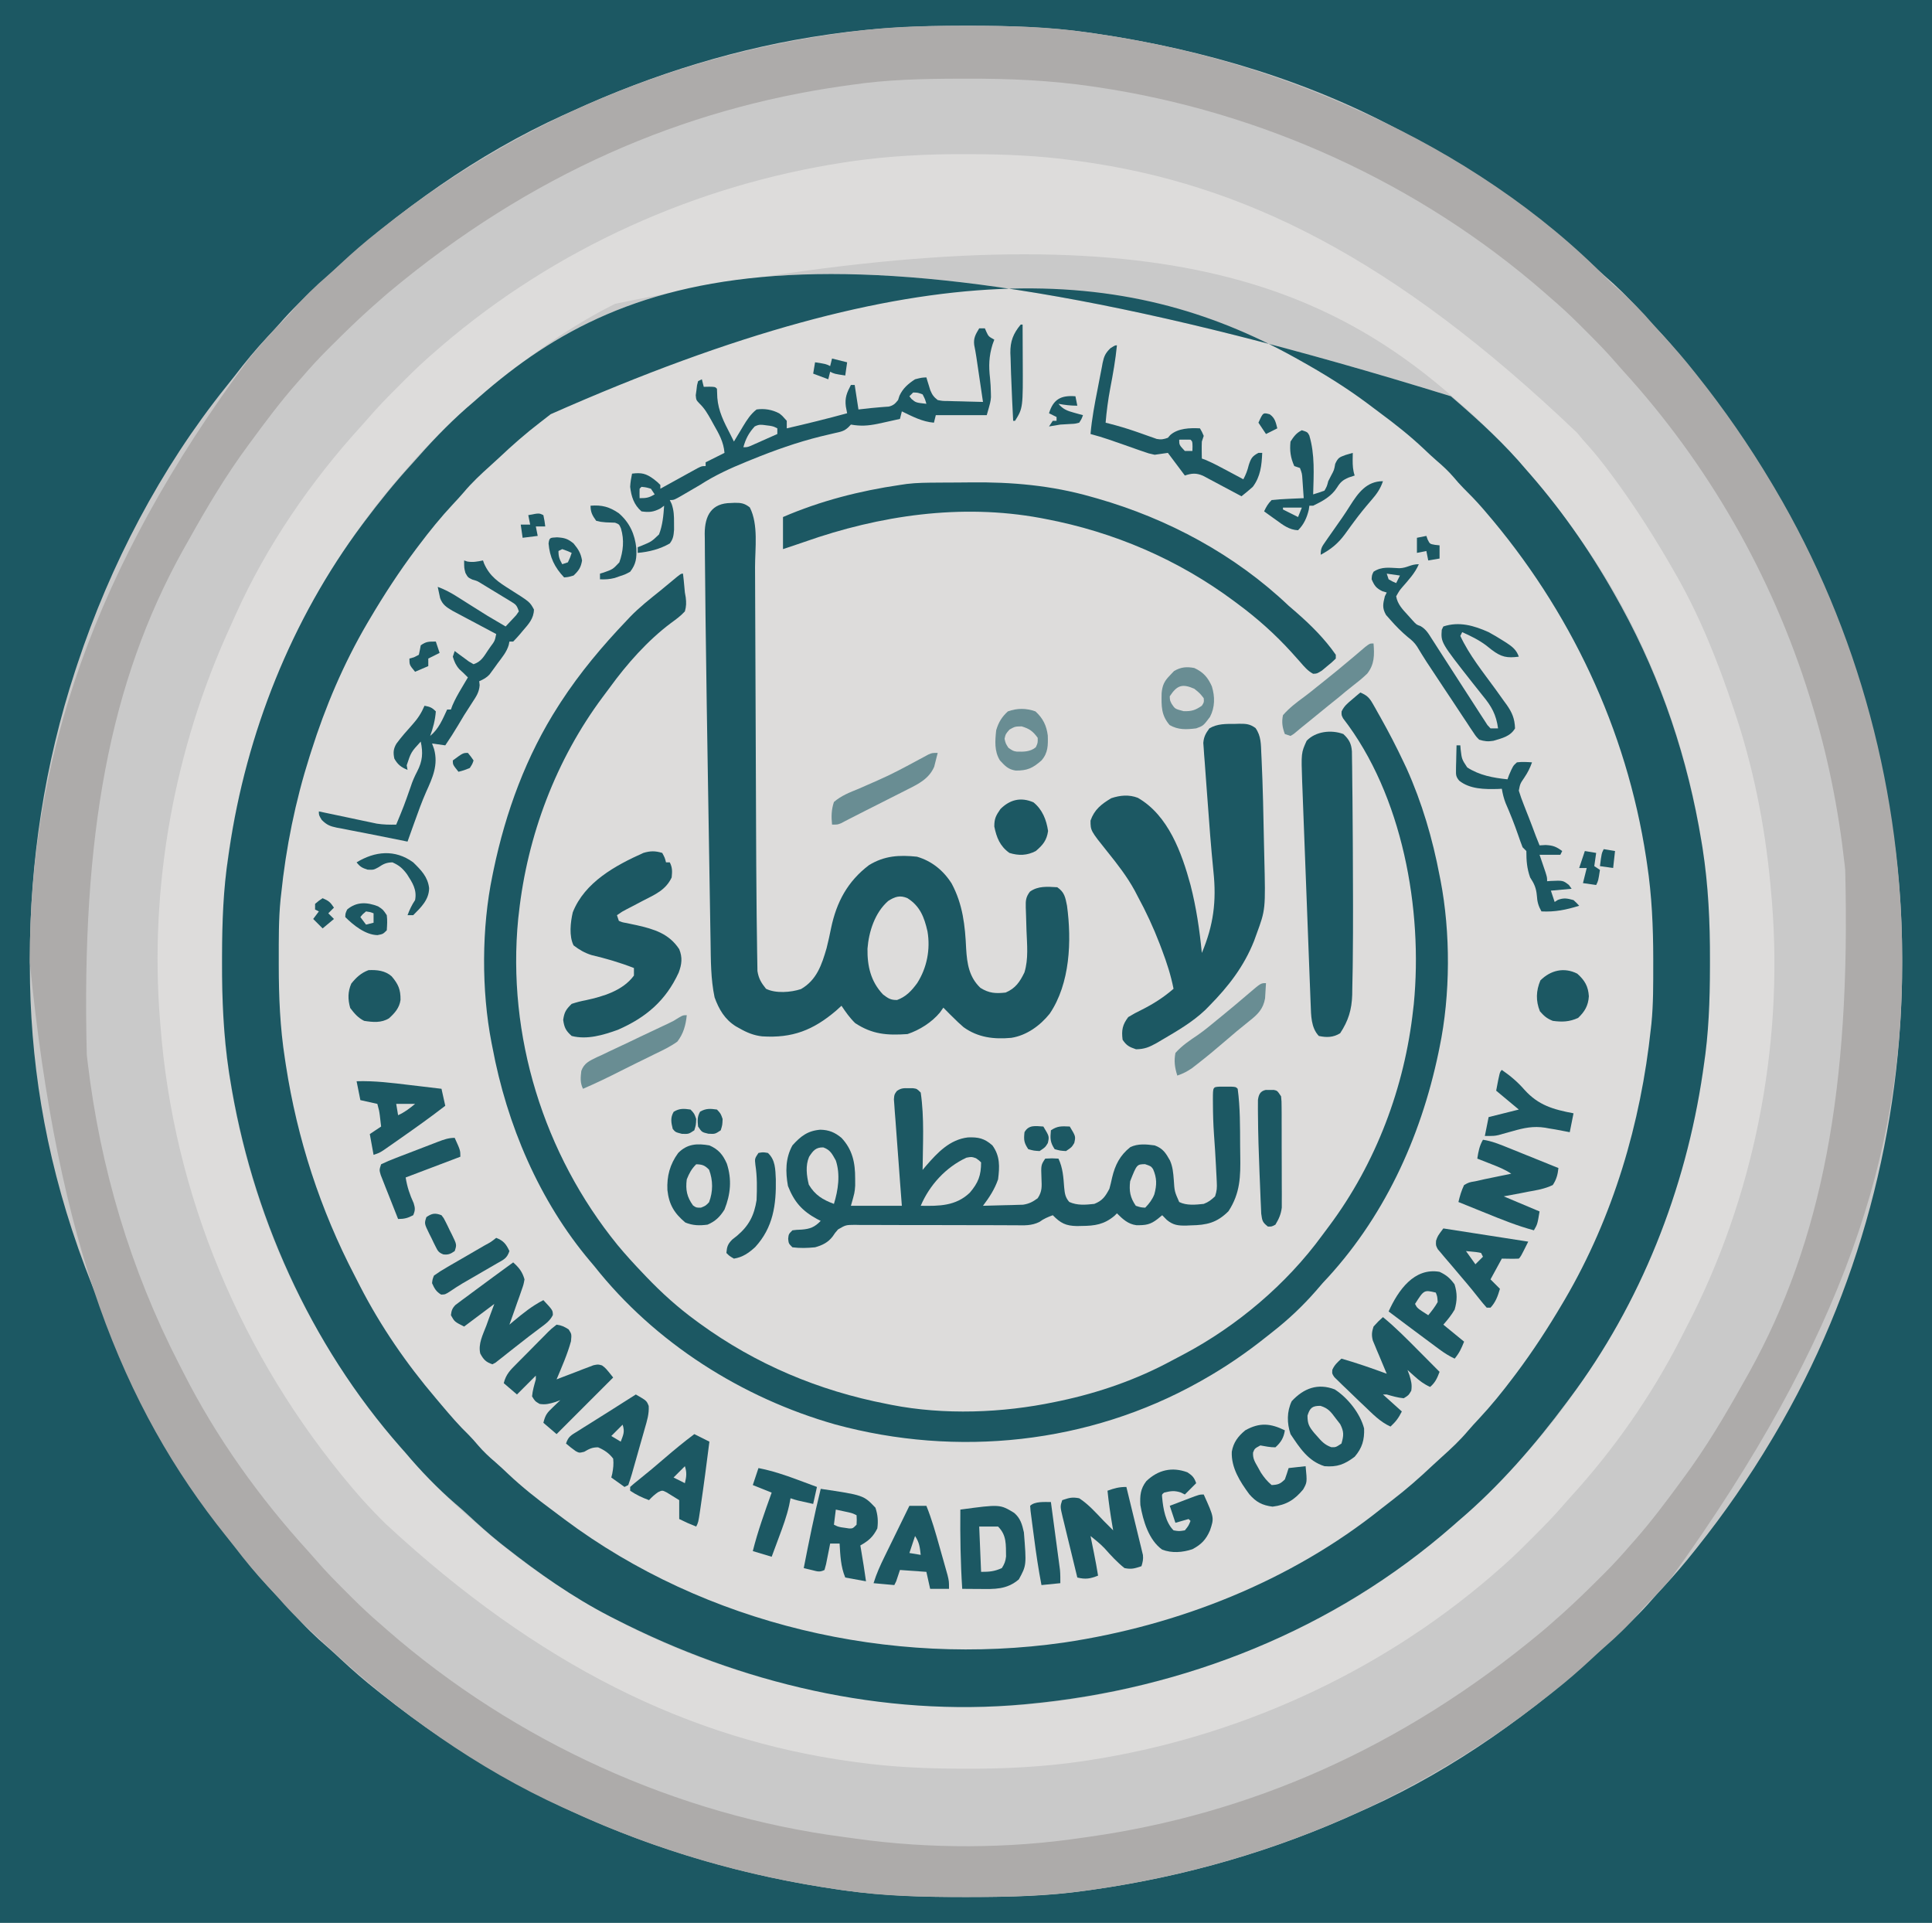 <?xml version="1.0" encoding="UTF-8"?>
<svg version="1.1" xmlns="http://www.w3.org/2000/svg" width="1024" height="1019">
<path d="M0 0 C337.92 0 675.84 0 1024 0 C1024 336.27 1024 672.54 1024 1019 C686.08 1019 348.16 1019 0 1019 C0 682.73 0 346.46 0 0 Z " fill="#C9C9C9" transform="translate(0,0)"/>
<path d="M0 0 C0.713 0.612 1.426 1.225 2.16 1.855 C15.515 13.4 28.626 25.472 40 39 C41.156 40.323 41.156 40.323 42.336 41.672 C60.316 62.346 75.779 85.028 89 109 C89.485 109.878 89.969 110.755 90.469 111.659 C111.709 150.447 125.644 192.341 132.812 235.938 C133.008 237.12 133.203 238.302 133.404 239.52 C136.474 259.329 137.378 279.036 137.312 299.062 C137.31 300.807 137.31 300.807 137.307 302.586 C137.26 320.258 136.687 337.51 134 355 C133.751 356.726 133.751 356.726 133.496 358.487 C124.432 420.338 100.602 480.868 63 531 C62.478 531.703 61.957 532.405 61.419 533.129 C44.564 555.794 25.591 577.704 4 596 C2.986 596.888 1.973 597.778 0.961 598.668 C-61.889 653.707 -141.24 685.227 -224 693 C-224.748 693.072 -225.495 693.144 -226.266 693.218 C-301.403 700.08 -376.347 682.023 -443 648 C-443.932 647.526 -444.864 647.051 -445.824 646.562 C-465.403 636.474 -483.705 623.589 -501 610 C-502.483 608.836 -502.483 608.836 -503.996 607.648 C-509.973 602.85 -515.63 597.752 -521.242 592.539 C-523.397 590.555 -525.575 588.638 -527.812 586.75 C-537.201 578.604 -546.006 569.509 -554 560 C-554.853 559.036 -555.707 558.072 -556.586 557.078 C-604.75 502.462 -635.87 432.685 -647.188 361 C-647.42 359.544 -647.42 359.544 -647.657 358.059 C-650.551 338.721 -651.376 319.469 -651.312 299.938 C-651.311 298.775 -651.309 297.612 -651.307 296.414 C-651.26 278.742 -650.687 261.49 -648 244 C-647.834 242.849 -647.667 241.698 -647.496 240.513 C-638.419 178.57 -614.555 118.243 -577 68 C-576.337 67.112 -576.337 67.112 -575.661 66.206 C-567.948 55.928 -559.891 45.945 -551.23 36.449 C-549.783 34.859 -548.347 33.258 -546.926 31.645 C-537.947 21.471 -528.381 11.745 -518 3 C-516.988 2.115 -515.978 1.228 -514.969 0.34 C-435.487 -69.284 -329.238 -102.007 0 0 Z " fill="#DDDCDB" transform="translate(769,210)"/>
<path d="M0 0 C337.92 0 675.84 0 1024 0 C1024 336.27 1024 672.54 1024 1019 C686.08 1019 348.16 1019 0 1019 C0 682.73 0 346.46 0 0 Z M441 18 C440.333 18.094 439.666 18.189 438.979 18.286 C391.955 24.973 346.102 39.211 303 59 C301.479 59.684 299.959 60.368 298.438 61.051 C252.918 81.714 211.084 111.602 174.553 145.56 C172.909 147.084 171.258 148.599 169.605 150.113 C162.079 157.013 154.728 163.907 148.066 171.656 C146.02 173.977 143.912 176.233 141.79 178.485 C135.606 185.071 129.957 191.929 124.47 199.102 C122.948 201.067 121.394 203.004 119.832 204.938 C84.997 248.345 58.443 299.291 41 352 C40.641 353.083 40.281 354.167 39.911 355.283 C23.632 404.946 15.753 456.596 15.812 508.812 C15.813 509.8 15.814 510.788 15.814 511.806 C15.976 609.854 45.521 707.803 132 829 C132.468 829.558 132.936 830.116 133.418 830.691 C138.802 837.099 144.196 843.385 150.211 849.215 C152.052 851.051 153.746 852.964 155.438 854.938 C161.058 861.452 167.185 867.401 173.715 872.996 C176.064 875.056 178.35 877.174 180.633 879.307 C186.886 885.144 193.284 890.694 200 896 C200.976 896.777 200.976 896.777 201.973 897.57 C212.364 905.83 222.939 913.662 234 921 C234.647 921.433 235.294 921.867 235.96 922.313 C298.526 964.148 368.749 990.222 443.125 1001.188 C444.159 1001.342 445.193 1001.497 446.258 1001.657 C467.956 1004.71 489.612 1005.375 511.5 1005.312 C512.883 1005.31 514.265 1005.308 515.648 1005.306 C535.582 1005.263 555.238 1004.874 575 1002 C576.469 1001.794 577.938 1001.588 579.407 1001.382 C628.518 994.417 675.896 980.708 721 960 C722.521 959.316 724.041 958.632 725.562 957.949 C771.082 937.286 812.916 907.398 849.447 873.44 C851.091 871.916 852.742 870.401 854.395 868.887 C861.94 861.969 869.307 855.053 875.992 847.289 C877.943 845.065 879.941 842.889 881.953 840.721 C887.558 834.676 892.88 828.464 898 822 C898.756 821.053 898.756 821.053 899.526 820.087 C914.01 801.903 927.1 782.971 939 763 C939.508 762.148 940.015 761.297 940.539 760.419 C985.217 684.955 1008.287 597.788 1008.188 510.188 C1008.187 509.2 1008.186 508.212 1008.186 507.194 C1008.024 409.146 978.479 311.197 885.375 182.25 C884.585 181.328 884.585 181.328 883.779 180.388 C880.51 176.615 877.098 173.05 873.544 169.545 C871.811 167.811 870.202 166.002 868.625 164.125 C862.975 157.59 856.833 151.61 850.273 145.996 C847.974 143.977 845.746 141.892 843.519 139.794 C837.517 134.157 831.315 128.942 824.781 123.935 C822.353 122.063 819.955 120.163 817.583 118.22 C808.739 110.982 799.602 104.412 790.062 98.125 C789.351 97.653 788.639 97.182 787.906 96.696 C775.217 88.291 762.324 80.367 749 73 C747.801 72.33 747.801 72.33 746.579 71.646 C695.593 43.267 638.398 26.278 580.875 17.812 C579.841 17.658 578.808 17.503 577.743 17.343 C556.221 14.314 534.711 13.594 513 13.625 C512.327 13.625 511.654 13.625 510.96 13.625 C487.452 13.629 464.287 14.643 441 18 Z " fill="#1C5863" transform="translate(0,0)"/>
<path d="M0 0 C1.082 0.002 2.165 0.004 3.28 0.006 C21.525 0.057 39.407 0.84 57.5 3.312 C58.708 3.473 59.916 3.634 61.16 3.8 C146.838 15.623 226.85 54.448 324.453 147.73 C326.323 150.089 328.273 152.302 330.289 154.535 C334.316 159.039 338.017 163.719 341.625 168.562 C342.267 169.423 342.909 170.284 343.57 171.17 C355.657 187.528 366.46 204.633 376.5 222.312 C376.911 223.033 377.321 223.753 377.744 224.496 C390.215 246.595 399.491 270.289 407.5 294.312 C407.828 295.291 408.157 296.27 408.495 297.278 C418.883 328.62 424.893 361.432 427.5 394.312 C427.587 395.352 427.587 395.352 427.675 396.413 C433.851 473.144 418.073 553.027 382.541 621.305 C381.426 623.456 380.332 625.616 379.238 627.777 C363.732 658.137 343.84 686.567 320.836 711.73 C319.56 713.141 318.29 714.558 317.053 716.004 C312.289 721.564 307.198 726.768 302.012 731.931 C300.565 733.373 299.123 734.82 297.682 736.268 C292.458 741.495 287.136 746.532 281.5 751.312 C280.479 752.201 279.458 753.09 278.438 753.98 C218.345 805.523 143.513 839.224 65.375 851.188 C64.134 851.379 62.893 851.57 61.615 851.767 C41.475 854.659 21.331 855.697 1 855.625 C-0.082 855.623 -1.165 855.621 -2.28 855.619 C-20.525 855.568 -38.407 854.785 -56.5 852.312 C-57.708 852.152 -58.916 851.991 -60.16 851.825 C-145.843 840.001 -225.842 801.173 -306.875 726.062 C-307.719 725.223 -308.564 724.383 -309.434 723.518 C-314.328 718.611 -319.021 713.602 -323.5 708.312 C-324.037 707.682 -324.574 707.052 -325.127 706.403 C-383.445 637.496 -419.737 551.522 -426.5 461.312 C-426.556 460.632 -426.613 459.952 -426.671 459.25 C-432.432 388.466 -419.2 315.275 -389.642 250.807 C-388.595 248.519 -387.57 246.222 -386.551 243.922 C-370.236 207.608 -346.675 173.253 -319.836 143.895 C-318.56 142.484 -317.29 141.067 -316.053 139.621 C-311.289 134.061 -306.198 128.857 -301.012 123.694 C-299.565 122.252 -298.123 120.805 -296.682 119.357 C-291.458 114.13 -286.136 109.093 -280.5 104.312 C-279.479 103.424 -278.458 102.535 -277.438 101.645 C-217.345 50.102 -142.513 16.401 -64.375 4.438 C-63.134 4.246 -61.893 4.055 -60.615 3.858 C-40.475 0.966 -20.331 -0.072 0 0 Z M-185.5 79.312 C-186.432 79.787 -187.364 80.261 -188.324 80.75 C-212.93 93.429 -235.651 110.181 -256.5 128.312 C-257.213 128.925 -257.926 129.537 -258.66 130.168 C-272.015 141.713 -285.126 153.784 -296.5 167.312 C-297.271 168.194 -298.042 169.076 -298.836 169.984 C-347.063 225.439 -378.451 294.292 -389.812 366.812 C-389.96 367.752 -390.107 368.692 -390.259 369.66 C-393.045 388.845 -393.876 407.946 -393.812 427.312 C-393.811 428.473 -393.809 429.634 -393.807 430.83 C-393.759 448.836 -393.197 466.482 -390.5 484.312 C-390.334 485.447 -390.167 486.581 -389.996 487.749 C-380.717 549.214 -356.885 609.47 -319.5 659.312 C-318.978 660.015 -318.457 660.718 -317.919 661.442 C-301.064 684.106 -282.091 706.017 -260.5 724.312 C-259.486 725.201 -258.473 726.09 -257.461 726.98 C-194.611 782.02 -115.26 813.539 -32.5 821.312 C-31.752 821.385 -31.005 821.457 -30.234 821.531 C44.903 828.393 119.847 810.336 186.5 776.312 C187.432 775.838 188.364 775.364 189.324 774.875 C213.93 762.196 236.651 745.444 257.5 727.312 C258.213 726.7 258.926 726.088 259.66 725.457 C273.026 713.903 286.078 701.815 297.5 688.312 C298.356 687.346 299.212 686.379 300.094 685.383 C318.107 664.951 333.361 642.136 346.5 618.312 C346.985 617.435 347.469 616.557 347.969 615.653 C369.209 576.866 383.144 534.972 390.312 491.375 C390.508 490.193 390.703 489.011 390.904 487.792 C393.974 467.984 394.878 448.276 394.812 428.25 C394.811 427.087 394.809 425.924 394.807 424.726 C394.76 407.055 394.187 389.803 391.5 372.312 C391.334 371.162 391.167 370.011 390.996 368.825 C381.939 307.017 358.143 246.377 320.5 196.312 C320.06 195.723 319.619 195.134 319.166 194.527 C311.451 184.245 303.394 174.26 294.73 164.762 C293.283 163.172 291.847 161.571 290.426 159.957 C281.447 149.784 271.881 140.057 261.5 131.312 C260.488 130.427 259.478 129.54 258.469 128.652 C179.052 59.086 72.653 26.312 -185.5 79.312 Z " fill="#DDDCDB" transform="translate(511.5,81.688)"/>
<path d="M0 0 C1.385 0.002 2.77 0.004 4.155 0.007 C24.108 0.049 43.782 0.436 63.562 3.312 C65.032 3.519 66.501 3.725 67.97 3.931 C117.081 10.895 164.459 24.605 209.562 45.312 C211.083 45.997 212.604 46.68 214.125 47.363 C259.644 68.026 305.827 98.46 340.777 134.523 C342.614 136.364 344.526 138.058 346.5 139.75 C353.038 145.391 359.009 151.542 364.625 158.094 C366.548 160.296 368.522 162.445 370.511 164.587 C376.118 170.633 381.441 176.847 386.562 183.312 C387.066 183.944 387.57 184.575 388.089 185.225 C402.573 203.409 415.662 222.341 427.562 242.312 C428.07 243.164 428.578 244.016 429.101 244.894 C473.779 320.357 496.85 407.524 496.75 495.125 C496.749 496.607 496.749 496.607 496.748 498.118 C496.586 596.167 467.042 694.115 373.938 823.062 C373.411 823.677 372.884 824.291 372.342 824.924 C369.073 828.697 365.661 832.262 362.107 835.768 C360.373 837.502 358.765 839.31 357.188 841.188 C351.54 847.719 345.401 853.694 338.848 859.309 C336.498 861.369 334.213 863.486 331.93 865.619 C325.676 871.457 319.279 877.007 312.562 882.312 C311.912 882.831 311.261 883.349 310.59 883.883 C300.199 892.143 289.623 899.975 278.562 907.312 C277.592 907.963 277.592 907.963 276.602 908.626 C214.03 950.465 143.838 976.55 69.438 987.5 C68.404 987.655 67.37 987.81 66.306 987.969 C44.608 991.023 22.951 991.687 1.062 991.625 C-0.32 991.623 -1.703 991.621 -3.085 991.618 C-23.02 991.576 -42.676 991.187 -62.438 988.312 C-63.907 988.106 -65.376 987.9 -66.845 987.694 C-115.956 980.73 -163.334 967.02 -208.438 946.312 C-209.958 945.628 -211.479 944.945 -213 944.262 C-258.52 923.599 -300.354 893.71 -336.884 859.752 C-338.528 858.229 -340.179 856.713 -341.832 855.199 C-349.358 848.299 -356.71 841.406 -363.371 833.656 C-365.418 831.335 -367.525 829.08 -369.647 826.828 C-375.831 820.242 -381.48 813.383 -386.967 806.211 C-388.489 804.245 -390.043 802.309 -391.605 800.375 C-446.687 731.738 -480.69 646.319 -495.625 496.5 C-495.624 495.512 -495.624 494.524 -495.623 493.507 C-495.452 389.93 -462.627 288.022 -379.438 176.312 C-378.736 175.475 -378.736 175.475 -378.02 174.621 C-372.636 168.213 -367.242 161.927 -361.227 156.098 C-359.386 154.261 -357.692 152.349 -356 150.375 C-350.379 143.86 -344.253 137.912 -337.723 132.316 C-335.373 130.256 -333.088 128.139 -330.805 126.006 C-324.551 120.168 -318.154 114.618 -311.438 109.312 C-310.461 108.535 -310.461 108.535 -309.465 107.742 C-299.074 99.482 -288.498 91.65 -277.438 84.312 C-276.791 83.879 -276.144 83.446 -275.477 82.999 C-212.888 41.149 -142.268 14.644 -67.75 4.125 C-66.66 3.97 -65.57 3.815 -64.448 3.656 C-60.782 3.162 -57.113 2.721 -53.438 2.312 C-52.259 2.18 -52.259 2.18 -51.057 2.045 C-34.043 0.196 -17.102 -0.049 0 0 Z M-60.438 31.312 C-61.823 31.509 -63.209 31.704 -64.595 31.898 C-149.218 43.922 -230.103 78.332 -305.438 141.312 C-306.153 141.926 -306.868 142.54 -307.605 143.172 C-309.565 144.869 -311.504 146.586 -313.438 148.312 C-314.257 149.04 -315.077 149.767 -315.922 150.516 C-322.554 156.489 -328.929 162.699 -335.25 169 C-336.05 169.796 -336.851 170.591 -337.675 171.411 C-342.469 176.217 -347.022 181.159 -351.438 186.312 C-352.363 187.361 -353.29 188.408 -354.219 189.453 C-362.875 199.306 -370.684 209.743 -378.438 220.312 C-378.915 220.957 -379.392 221.602 -379.883 222.266 C-391.548 238.041 -401.58 254.856 -411.131 271.975 C-412.248 273.973 -413.378 275.964 -414.512 277.953 C-453.231 347.762 -468.393 428.513 -465.438 545.312 C-465.287 546.611 -465.136 547.91 -464.981 549.249 C-458.309 605.195 -442.32 659.111 -416.494 709.257 C-415.767 710.672 -415.044 712.089 -414.326 713.509 C-396.757 748.217 -373.893 780.085 -347.703 808.801 C-346.448 810.192 -345.2 811.59 -343.982 813.013 C-338.924 818.908 -333.503 824.396 -328 829.875 C-327.097 830.782 -326.194 831.689 -325.264 832.623 C-320.15 837.73 -314.938 842.626 -309.438 847.312 C-308.354 848.262 -307.272 849.212 -306.191 850.164 C-238.602 909.122 -152.707 948.395 -63.694 959.891 C-61.55 960.168 -59.407 960.46 -57.267 960.766 C-18.82 966.163 23.182 966.024 61.562 960.312 C62.948 960.116 64.334 959.921 65.72 959.727 C150.343 947.703 231.228 913.293 306.562 850.312 C307.278 849.699 307.993 849.085 308.73 848.453 C310.69 846.756 312.629 845.039 314.562 843.312 C315.792 842.222 315.792 842.222 317.047 841.109 C323.679 835.136 330.054 828.926 336.375 822.625 C337.175 821.829 337.976 821.034 338.8 820.214 C343.594 815.408 348.147 810.466 352.562 805.312 C353.488 804.264 354.415 803.217 355.344 802.172 C364 792.319 371.809 781.882 379.562 771.312 C380.04 770.668 380.517 770.023 381.008 769.359 C392.673 753.584 402.705 736.769 412.256 719.65 C413.373 717.652 414.503 715.661 415.637 713.672 C454.37 643.838 469.504 563.089 466.562 447.312 C466.439 446.181 466.315 445.049 466.188 443.882 C462.946 414.871 457.209 386.204 448.562 358.312 C448.236 357.251 447.909 356.189 447.572 355.095 C427.648 291.145 393.97 232.32 348.828 182.824 C347.573 181.433 346.325 180.035 345.107 178.612 C340.049 172.717 334.628 167.229 329.125 161.75 C328.222 160.843 327.319 159.936 326.389 159.002 C321.275 153.895 316.063 148.999 310.562 144.312 C309.479 143.363 308.397 142.413 307.316 141.461 C240.734 83.382 157.344 45.458 70.062 32.5 C69.068 32.351 69.068 32.351 68.054 32.199 C45.753 28.901 23.592 27.934 1.062 28 C-0.276 28.002 -1.615 28.004 -2.953 28.007 C-22.289 28.049 -41.282 28.462 -60.438 31.312 Z " fill="#ADABAA" transform="translate(511.438,13.688)"/>
<path d="M0 0 C0.713 0.612 1.426 1.225 2.16 1.855 C15.515 13.4 28.626 25.472 40 39 C41.156 40.323 41.156 40.323 42.336 41.672 C60.316 62.346 75.779 85.028 89 109 C89.485 109.878 89.969 110.755 90.469 111.659 C111.709 150.447 125.644 192.341 132.812 235.938 C133.008 237.12 133.203 238.302 133.404 239.52 C136.474 259.329 137.378 279.036 137.312 299.062 C137.31 300.807 137.31 300.807 137.307 302.586 C137.26 320.258 136.687 337.51 134 355 C133.751 356.726 133.751 356.726 133.496 358.487 C124.432 420.338 100.602 480.868 63 531 C62.478 531.703 61.957 532.405 61.419 533.129 C44.564 555.794 25.591 577.704 4 596 C2.986 596.888 1.973 597.778 0.961 598.668 C-61.889 653.707 -141.24 685.227 -224 693 C-224.748 693.072 -225.495 693.144 -226.266 693.218 C-301.403 700.08 -376.347 682.023 -443 648 C-443.932 647.526 -444.864 647.051 -445.824 646.562 C-465.403 636.474 -483.705 623.589 -501 610 C-502.483 608.836 -502.483 608.836 -503.996 607.648 C-509.973 602.85 -515.63 597.752 -521.242 592.539 C-523.397 590.555 -525.575 588.638 -527.812 586.75 C-537.201 578.604 -546.006 569.509 -554 560 C-554.853 559.036 -555.707 558.072 -556.586 557.078 C-604.75 502.462 -635.87 432.685 -647.188 361 C-647.42 359.544 -647.42 359.544 -647.657 358.059 C-650.551 338.721 -651.376 319.469 -651.312 299.938 C-651.311 298.775 -651.309 297.612 -651.307 296.414 C-651.26 278.742 -650.687 261.49 -648 244 C-647.834 242.849 -647.667 241.698 -647.496 240.513 C-638.419 178.57 -614.555 118.243 -577 68 C-576.337 67.112 -576.337 67.112 -575.661 66.206 C-567.948 55.928 -559.891 45.945 -551.23 36.449 C-549.783 34.859 -548.347 33.258 -546.926 31.645 C-537.947 21.471 -528.381 11.745 -518 3 C-516.988 2.115 -515.978 1.228 -514.969 0.34 C-435.487 -69.284 -329.238 -102.007 0 0 Z M-477.112 9.498 C-478.957 10.965 -480.821 12.403 -482.695 13.832 C-490.326 19.673 -497.433 25.913 -504.412 32.514 C-506.003 34.003 -507.614 35.466 -509.234 36.922 C-514.158 41.348 -518.915 45.778 -523.176 50.863 C-525.006 53.006 -526.913 55.063 -528.841 57.118 C-535.347 64.077 -541.273 71.391 -547 79 C-547.762 80.009 -547.762 80.009 -548.539 81.039 C-557.443 92.906 -565.459 105.226 -573 118 C-573.477 118.806 -573.954 119.613 -574.445 120.443 C-586.91 141.753 -596.552 164.487 -604 188 C-604.302 188.943 -604.605 189.887 -604.917 190.859 C-612.468 214.674 -617.448 239.15 -620 264 C-620.094 264.833 -620.189 265.666 -620.286 266.525 C-621.351 277.149 -621.244 287.834 -621.25 298.5 C-621.251 299.547 -621.251 300.594 -621.252 301.673 C-621.235 318.309 -620.573 334.536 -618 351 C-617.828 352.138 -617.657 353.276 -617.48 354.449 C-611.457 393.554 -599.237 431.091 -580.95 466.173 C-580.005 467.991 -579.076 469.817 -578.148 471.645 C-567.24 492.88 -553.471 512.841 -538 531 C-537.009 532.177 -536.018 533.354 -535.027 534.531 C-530.385 540.021 -525.758 545.442 -520.57 550.43 C-518.794 552.206 -517.187 554.084 -515.562 556 C-512.701 559.31 -509.67 562.156 -506.332 564.977 C-504.048 566.958 -501.858 569.022 -499.668 571.106 C-492.271 578.104 -484.397 584.307 -476.215 590.359 C-474.029 591.978 -471.858 593.615 -469.688 595.254 C-394.989 651.047 -297.033 673.593 -205.19 660.479 C-144.625 651.502 -84.858 627.934 -36.888 589.502 C-35.043 588.035 -33.179 586.597 -31.305 585.168 C-23.674 579.327 -16.567 573.087 -9.588 566.486 C-7.997 564.997 -6.386 563.534 -4.766 562.078 C0.158 557.652 4.915 553.222 9.176 548.137 C11.006 545.994 12.913 543.937 14.841 541.882 C21.347 534.923 27.273 527.609 33 520 C33.508 519.327 34.016 518.655 34.539 517.961 C43.443 506.094 51.459 493.774 59 481 C59.477 480.194 59.954 479.387 60.445 478.557 C86.046 434.793 100.663 385.261 106 335 C106.144 333.732 106.144 333.732 106.29 332.438 C107.329 322.01 107.244 311.531 107.25 301.062 C107.251 300.041 107.251 299.019 107.252 297.966 C107.234 281.133 106.516 264.671 104 248 C103.743 246.267 103.743 246.267 103.48 244.5 C93.042 176.377 63.134 113.194 18.25 61.062 C17.731 60.459 17.212 59.856 16.677 59.235 C13.442 55.524 10.057 52.019 6.553 48.56 C4.787 46.786 3.161 44.927 1.562 43 C-1.299 39.69 -4.33 36.844 -7.668 34.023 C-9.952 32.042 -12.142 29.978 -14.332 27.894 C-21.729 20.896 -29.603 14.693 -37.785 8.641 C-39.971 7.022 -42.142 5.385 -44.312 3.746 C-55.689 -4.75 -67.611 -12.077 -80 -19 C-80.908 -19.509 -81.817 -20.018 -82.753 -20.543 C-171.891 -69.99 -279.696 -77.86 -477.112 9.498 Z " fill="#1C5863" transform="translate(769,210)"/>
<path d="M0 0 C0.284 2.38 0.532 4.756 0.734 7.145 C0.957 9.963 0.957 9.963 1.453 12.574 C1.785 15.355 1.778 17.301 1 20 C-1.217 22.435 -3.671 24.199 -6.332 26.141 C-18.737 35.417 -29.717 47.844 -38.801 60.353 C-40.014 62.019 -41.253 63.662 -42.496 65.305 C-67.312 98.534 -82.504 138.852 -87 180 C-87.111 180.942 -87.222 181.885 -87.336 182.855 C-93.392 244.806 -73.869 307.604 -34.703 355.773 C-30.335 361.037 -25.735 366.067 -21 371 C-20.465 371.562 -19.93 372.124 -19.379 372.704 C-11.161 381.298 -2.61 388.995 7 396 C7.605 396.444 8.21 396.888 8.833 397.346 C38.579 418.987 71.942 433.022 108 440 C108.813 440.165 109.626 440.33 110.464 440.5 C138.317 445.965 169.331 444.806 197 439 C198.014 438.791 199.027 438.582 200.072 438.367 C220.595 434.002 240.57 427.058 259.043 417.057 C261.133 415.928 263.238 414.832 265.344 413.734 C293.626 398.76 319.899 376.557 338.785 350.664 C340.006 348.992 341.251 347.342 342.5 345.691 C367.31 312.458 382.503 272.149 387 231 C387.111 230.058 387.222 229.115 387.336 228.145 C392.235 178.024 381.362 117.359 349.863 76.691 C349 75 349 75 349.07 73.043 C350.357 70.216 352.201 68.746 354.562 66.75 C355.389 66.044 356.215 65.337 357.066 64.609 C357.704 64.078 358.343 63.547 359 63 C362.326 64.378 363.743 65.673 365.516 68.789 C365.958 69.558 366.401 70.326 366.857 71.118 C367.316 71.946 367.776 72.773 368.25 73.625 C368.974 74.903 368.974 74.903 369.712 76.208 C374.085 84.005 378.195 91.91 382 100 C382.509 101.076 383.018 102.153 383.543 103.262 C391.682 121.352 397.319 140.537 401 160 C401.164 160.815 401.327 161.629 401.496 162.469 C406.877 190.221 406.76 223.329 401 251 C400.801 251.976 400.603 252.953 400.398 253.958 C390.899 299.364 371.146 342.169 339 376 C337.826 377.348 336.659 378.702 335.5 380.062 C328.538 388.033 320.976 395.19 312.645 401.71 C311.474 402.629 310.307 403.553 309.145 404.481 C298.594 412.894 287.743 420.349 276 427 C274.778 427.692 274.778 427.692 273.532 428.398 C214.929 461.181 145.271 468.435 80.688 450.875 C31.186 436.808 -14.964 407.536 -47 367 C-47.726 366.141 -48.451 365.283 -49.199 364.398 C-76.233 332.411 -93.367 291.93 -101 251 C-101.162 250.19 -101.325 249.379 -101.492 248.544 C-106.876 220.788 -106.761 187.677 -101 160 C-100.801 159.024 -100.603 158.047 -100.398 157.042 C-93.949 126.216 -83.1 96.555 -66 70 C-65.573 69.336 -65.145 68.672 -64.705 67.988 C-54.59 52.462 -42.78 38.386 -30 25 C-29.367 24.326 -28.734 23.652 -28.082 22.957 C-23.133 17.82 -17.551 13.463 -12 9 C-10.96 8.144 -9.92 7.286 -8.883 6.426 C-7.89 5.605 -6.898 4.784 -5.875 3.938 C-4.965 3.183 -4.055 2.429 -3.117 1.652 C-1 0 -1 0 0 0 Z " fill="#1C5863" transform="translate(362,304)"/>
<path d="M0 0 C0.673 -0.033 1.346 -0.066 2.039 -0.1 C5.482 -0.137 7.316 0.194 10.039 2.34 C14.696 11.436 12.791 24.113 12.814 34.146 C12.822 36.036 12.831 37.927 12.84 39.817 C12.858 43.879 12.873 47.94 12.885 52.002 C12.906 58.466 12.933 64.929 12.962 71.392 C13.017 83.993 13.065 96.594 13.112 109.195 C13.171 125.13 13.232 141.065 13.303 157 C13.326 162.352 13.347 167.704 13.365 173.057 C13.405 185.602 13.473 198.146 13.598 210.69 C13.625 213.474 13.648 216.259 13.671 219.043 C13.711 223.52 13.773 227.996 13.852 232.472 C13.879 234.121 13.899 235.771 13.912 237.42 C13.931 239.674 13.975 241.926 14.026 244.18 C14.045 245.443 14.064 246.707 14.084 248.009 C14.722 252.051 16.085 254.264 18.625 257.438 C23.759 260.004 31.82 259.365 37.152 257.602 C45.466 252.846 48.184 244.717 50.727 235.941 C51.636 232.393 52.398 228.84 53.125 225.25 C55.999 211.503 61.867 200.485 73.254 191.875 C81.512 186.868 89.259 186.466 98.625 187.438 C106.509 189.735 112.72 194.808 117.059 201.723 C122.958 212.769 124.151 223.971 124.709 236.297 C125.192 244.233 126.298 251.269 132.25 256.938 C136.784 259.801 140.321 260.038 145.625 259.438 C150.892 257.209 153.187 253.73 155.604 248.754 C157.803 241.612 156.965 233.954 156.688 226.562 C156.599 224.032 156.519 221.502 156.463 218.97 C156.429 217.405 156.375 215.839 156.3 214.275 C156.218 210.721 156.315 208.844 158.504 205.972 C162.856 202.824 167.83 203.338 173 203.625 C176.826 206.267 177.252 208.898 178.156 213.371 C180.683 232.008 179.835 254.602 169 270.625 C163.916 276.971 156.734 282.179 148.625 283.438 C139.427 284.273 130.997 283.306 123.336 277.789 C121.341 276.078 119.471 274.308 117.625 272.438 C117.096 271.922 116.568 271.406 116.023 270.875 C114.875 269.745 113.747 268.594 112.625 267.438 C112.027 268.283 111.429 269.129 110.812 270 C106.507 275.211 100.008 279.31 93.625 281.438 C82.873 282.174 75.048 281.671 65.875 275.625 C62.979 272.809 60.88 269.788 58.625 266.438 C57.697 267.283 56.769 268.129 55.812 269 C43.549 279.455 32.53 283.665 16.591 282.653 C12.152 282.166 8.465 280.643 4.625 278.438 C3.971 278.075 3.318 277.713 2.645 277.34 C-3.232 273.643 -6.289 268.424 -8.625 262 C-10.69 252.193 -10.613 242.28 -10.764 232.306 C-10.793 230.571 -10.823 228.837 -10.853 227.102 C-10.933 222.394 -11.008 217.687 -11.082 212.979 C-11.145 209.005 -11.211 205.031 -11.276 201.056 C-11.432 191.617 -11.583 182.178 -11.732 172.739 C-11.867 164.204 -12.005 155.668 -12.148 147.133 C-12.595 120.413 -13.004 93.692 -13.343 66.97 C-13.374 64.518 -13.407 62.066 -13.44 59.613 C-13.55 51.386 -13.641 43.16 -13.69 34.932 C-13.706 32.623 -13.729 30.314 -13.759 28.006 C-13.798 24.937 -13.811 21.869 -13.816 18.799 C-13.832 17.936 -13.848 17.072 -13.865 16.182 C-13.813 6.52 -10.137 0.086 0 0 Z " fill="#1C5863" transform="translate(387.375,266.562)"/>
<path d="M0 0 C1.5 0.004 1.5 0.004 3.031 0.008 C4.032 0.005 5.032 0.003 6.062 0 C8.531 0.133 8.531 0.133 9.531 1.133 C10.879 11.061 10.78 21.226 10.826 31.227 C10.838 32.961 10.859 34.696 10.888 36.43 C11.075 47.555 10.917 56.408 4.656 66.008 C-1.539 72.203 -6.958 73.361 -15.281 73.508 C-16.473 73.564 -16.473 73.564 -17.689 73.621 C-22.013 73.685 -24.651 73.432 -28.043 70.609 C-28.843 69.792 -29.644 68.975 -30.469 68.133 C-31.253 68.772 -32.036 69.412 -32.844 70.07 C-36.803 73.181 -39.221 73.465 -44.145 73.426 C-48.579 72.867 -51.415 70.187 -54.469 67.133 C-54.898 67.566 -55.327 67.999 -55.77 68.445 C-61.279 73.067 -66.196 73.762 -73.156 73.82 C-73.976 73.839 -74.795 73.858 -75.64 73.877 C-81.596 73.766 -84.296 72.373 -88.469 68.133 C-91.092 69.107 -93.285 69.994 -95.53 71.687 C-99.789 73.782 -103.62 73.517 -108.304 73.454 C-109.29 73.453 -110.276 73.452 -111.292 73.451 C-113.429 73.447 -115.567 73.437 -117.704 73.421 C-121.088 73.398 -124.471 73.397 -127.855 73.403 C-137.474 73.415 -147.093 73.398 -156.712 73.342 C-162.599 73.31 -168.485 73.311 -174.372 73.333 C-176.614 73.335 -178.855 73.324 -181.097 73.299 C-184.234 73.266 -187.367 73.275 -190.504 73.294 C-191.428 73.273 -192.352 73.253 -193.305 73.232 C-198.186 73.282 -198.186 73.282 -202.289 75.662 C-203.876 77.486 -203.876 77.486 -205.153 79.393 C-207.564 82.581 -210.673 84.083 -214.469 85.133 C-218.505 85.533 -222.441 85.666 -226.469 85.133 C-228.469 83.133 -228.469 83.133 -228.719 80.633 C-228.469 78.133 -228.469 78.133 -226.469 76.133 C-224.262 75.859 -224.262 75.859 -221.656 75.758 C-217.116 75.41 -214.722 74.494 -211.469 71.133 C-212.121 70.804 -212.773 70.475 -213.445 70.137 C-221.409 65.802 -225.537 61.05 -228.844 52.633 C-230.173 45.19 -230.217 37.914 -226.469 31.133 C-222.084 26.254 -218.384 23.376 -211.719 22.82 C-207.138 22.904 -203.986 24.216 -200.469 27.133 C-194.668 33.332 -193.184 40.237 -193.219 48.633 C-193.211 50.505 -193.211 50.505 -193.203 52.414 C-193.469 56.133 -193.469 56.133 -195.469 63.133 C-186.559 63.133 -177.649 63.133 -168.469 63.133 C-168.792 58.909 -169.116 54.684 -169.449 50.332 C-169.698 46.965 -169.944 43.598 -170.187 40.231 C-170.445 36.676 -170.709 33.121 -170.986 29.567 C-171.304 25.49 -171.596 21.411 -171.887 17.332 C-171.99 16.057 -172.093 14.782 -172.199 13.468 C-172.319 11.697 -172.319 11.697 -172.442 9.889 C-172.52 8.848 -172.598 7.806 -172.678 6.733 C-172.469 4.133 -172.469 4.133 -171.107 2.296 C-168.944 0.76 -167.539 0.764 -164.906 0.82 C-164.121 0.824 -163.336 0.828 -162.527 0.832 C-160.469 1.133 -160.469 1.133 -158.469 3.133 C-156.495 16.561 -157.364 30.606 -157.469 44.133 C-156.851 43.397 -156.234 42.661 -155.598 41.902 C-149.573 34.961 -143.079 28.017 -133.418 26.895 C-127.906 26.714 -124.768 27.345 -120.469 31.133 C-116.372 36.797 -116.615 42.383 -117.469 49.133 C-119.308 54.419 -122.114 58.7 -125.469 63.133 C-121.572 63.052 -117.677 62.939 -113.781 62.82 C-112.678 62.798 -111.576 62.775 -110.439 62.752 C-109.373 62.717 -108.306 62.681 -107.207 62.645 C-105.738 62.605 -105.738 62.605 -104.24 62.565 C-101 62.06 -99.106 61.059 -96.469 59.133 C-94.029 55.473 -94.308 52.841 -94.469 48.633 C-94.739 41.538 -94.739 41.538 -92.469 38.133 C-88.844 37.945 -88.844 37.945 -85.469 38.133 C-83.132 43.058 -82.829 48.074 -82.434 53.426 C-82.12 56.594 -81.875 58.671 -79.738 61.102 C-75.458 63.046 -71.062 62.631 -66.469 62.133 C-62.111 60.408 -60.627 58.196 -58.469 54.133 C-57.922 52.171 -57.444 50.189 -57.031 48.195 C-55.444 41.518 -52.89 36.408 -47.375 32.047 C-43.292 30.089 -38.853 30.536 -34.469 31.133 C-30.146 32.696 -28.566 35.168 -26.358 39.129 C-24.889 42.439 -24.619 45.74 -24.344 49.32 C-23.946 55.533 -23.946 55.533 -21.469 61.133 C-17.524 63.105 -12.768 62.581 -8.469 62.133 C-5.833 61.105 -4.599 60.095 -2.469 58.133 C-1.486 55.186 -1.402 53.596 -1.555 50.555 C-1.598 49.649 -1.641 48.743 -1.686 47.809 C-1.738 46.844 -1.79 45.878 -1.844 44.883 C-1.893 43.889 -1.942 42.896 -1.992 41.872 C-2.271 36.349 -2.621 30.835 -3.031 25.32 C-3.42 19.794 -3.575 14.296 -3.594 8.758 C-3.598 8.013 -3.603 7.268 -3.608 6.501 C-3.589 0.193 -3.589 0.193 0 0 Z " fill="#1C5863" transform="translate(646.469,575.867)"/>
<path d="M0 0 C1.132 -0.037 1.132 -0.037 2.287 -0.074 C5.873 -0.093 7.988 0.04 10.902 2.211 C13.896 6.432 13.735 10.865 13.965 15.852 C14.006 16.695 14.047 17.539 14.09 18.409 C14.806 33.584 15.088 48.775 15.387 63.962 C15.435 66.233 15.488 68.504 15.545 70.774 C16.214 98.367 16.214 98.367 11.438 111.375 C10.784 113.179 10.784 113.179 10.117 115.02 C4.762 128.525 -3.479 139.146 -13.562 149.375 C-14.622 150.454 -14.622 150.454 -15.703 151.555 C-22.485 158 -30.528 162.671 -38.562 167.375 C-39.555 167.963 -40.548 168.551 -41.57 169.156 C-45.492 171.315 -47.903 172.364 -52.438 172.438 C-55.962 171.239 -57.512 170.491 -59.562 167.375 C-60.206 162.317 -59.633 159.409 -56.562 155.375 C-54.185 153.921 -51.936 152.691 -49.438 151.5 C-43.243 148.391 -37.821 144.936 -32.562 140.375 C-33.966 133.231 -36.109 126.615 -38.688 119.812 C-39.086 118.758 -39.484 117.704 -39.894 116.618 C-43.253 107.885 -47.093 99.588 -51.562 91.375 C-52.078 90.382 -52.594 89.39 -53.125 88.367 C-57.188 80.912 -62.277 74.375 -67.588 67.78 C-76.562 56.579 -76.562 56.579 -76.562 51.25 C-74.526 45.395 -70.784 42.485 -65.562 39.375 C-60.865 37.809 -56.183 37.369 -51.477 39.176 C-35.313 48.472 -28.209 68.331 -23.562 85.375 C-20.521 97.241 -18.748 109.196 -17.562 121.375 C-11.36 106.697 -9.742 93.904 -11.418 78.219 C-12.701 65.449 -13.676 52.659 -14.587 39.858 C-14.781 37.173 -14.981 34.49 -15.19 31.806 C-15.495 27.882 -15.774 23.957 -16.051 20.031 C-16.196 18.233 -16.196 18.233 -16.344 16.398 C-16.418 15.285 -16.492 14.172 -16.568 13.025 C-16.639 12.052 -16.711 11.078 -16.785 10.075 C-16.514 6.781 -15.503 5.02 -13.562 2.375 C-9.329 -0.16 -4.799 0.008 0 0 Z " fill="#1C5863" transform="translate(654.562,383.625)"/>
<path d="M0 0 C1.126 -0.008 2.251 -0.016 3.411 -0.024 C5.796 -0.038 8.182 -0.049 10.567 -0.057 C12.954 -0.068 15.34 -0.089 17.727 -0.118 C39.427 -0.389 60.698 1.486 81.633 7.488 C82.699 7.786 83.766 8.084 84.865 8.392 C122.51 19.198 157.865 38.198 186.32 65.238 C187.689 66.433 189.064 67.621 190.445 68.801 C198.149 75.53 205.471 82.807 211.32 91.238 C211.32 91.898 211.32 92.558 211.32 93.238 C209.273 95.219 209.273 95.219 206.57 97.426 C205.248 98.53 205.248 98.53 203.898 99.656 C201.32 101.238 201.32 101.238 199.301 101.305 C196.352 99.717 194.578 97.51 192.383 94.988 C191.403 93.889 190.421 92.791 189.438 91.695 C188.671 90.84 188.671 90.84 187.89 89.967 C179.156 80.345 169.756 71.964 159.32 64.238 C158.46 63.595 158.46 63.595 157.582 62.938 C127.871 40.797 93.705 26.136 57.32 19.238 C56.036 18.991 56.036 18.991 54.726 18.738 C12.662 11.008 -30.433 17.342 -70.371 31.431 C-74.126 32.744 -77.903 33.988 -81.68 35.238 C-81.68 29.628 -81.68 24.018 -81.68 18.238 C-61.867 9.687 -41.016 4.354 -19.68 1.238 C-18.503 1.063 -17.327 0.888 -16.115 0.708 C-10.754 0.052 -5.395 0.038 0 0 Z " fill="#1C5863" transform="translate(496.68,255.762)"/>
<path d="M0 0 C3.073 2.882 4.257 5.113 4.546 9.234 C4.587 10.954 4.607 12.674 4.609 14.395 C4.626 15.346 4.643 16.297 4.66 17.276 C4.71 20.455 4.73 23.633 4.75 26.812 C4.777 29.063 4.806 31.313 4.835 33.562 C4.924 41.042 4.964 48.521 5 56 C5.007 57.361 5.015 58.722 5.023 60.083 C5.074 69.202 5.107 78.321 5.122 87.44 C5.124 88.801 5.126 90.161 5.129 91.521 C5.15 101.015 5.113 110.507 5 120 C4.98 121.882 4.98 121.882 4.96 123.802 C4.911 127.484 4.832 131.163 4.742 134.844 C4.729 135.939 4.715 137.034 4.701 138.162 C4.458 146.079 2.665 151.953 -1.688 158.562 C-5.308 160.813 -8.869 160.901 -13 160 C-17.175 155.564 -17.091 149.126 -17.317 143.29 C-17.362 142.176 -17.407 141.061 -17.453 139.913 C-17.498 138.705 -17.542 137.497 -17.588 136.253 C-17.639 134.969 -17.689 133.685 -17.741 132.363 C-17.879 128.853 -18.012 125.342 -18.144 121.831 C-18.255 118.894 -18.367 115.957 -18.48 113.02 C-18.746 106.086 -19.007 99.152 -19.267 92.218 C-19.533 85.081 -19.808 77.944 -20.086 70.808 C-20.326 64.667 -20.56 58.526 -20.79 52.384 C-20.927 48.722 -21.066 45.061 -21.21 41.399 C-21.371 37.312 -21.521 33.224 -21.67 29.135 C-21.719 27.934 -21.768 26.732 -21.818 25.493 C-22.36 9.992 -22.36 9.992 -19.438 3.562 C-14.7 -1.418 -6.424 -2.403 0 0 Z " fill="#1C5863" transform="translate(712,389)"/>
<path d="M0 0 C1.375 2.562 1.375 2.562 2 5 C2.66 5 3.32 5 4 5 C5.433 7.866 5.306 9.813 5 13 C1.854 19.663 -3.706 21.996 -10.062 25.25 C-12.054 26.296 -14.045 27.343 -16.035 28.391 C-16.916 28.845 -17.796 29.299 -18.703 29.767 C-21.168 31.043 -21.168 31.043 -24 33 C-23.67 33.99 -23.34 34.98 -23 36 C-21.138 36.786 -21.138 36.786 -18.844 37.176 C-17.99 37.361 -17.136 37.546 -16.256 37.737 C-14.892 38.022 -14.892 38.022 -13.5 38.312 C-4.284 40.418 3.561 42.739 9 51 C10.805 55.447 10.373 59.003 8.707 63.453 C1.875 78.268 -8.552 87.197 -23.52 93.742 C-31.25 96.536 -39.86 99.103 -48 97 C-51.095 94.23 -51.911 92.625 -52.5 88.5 C-51.901 84.307 -50.999 82.955 -48 80 C-45.417 79.142 -43.146 78.55 -40.5 78.062 C-31.199 76.041 -20.885 72.986 -15 65 C-15 63.68 -15 62.36 -15 61 C-22.388 58.112 -29.809 55.945 -37.52 54.125 C-41.242 52.922 -43.902 51.371 -47 49 C-49.474 44.052 -48.634 36.751 -47.422 31.492 C-41.124 15.519 -24.791 6.628 -10 0 C-6.334 -1.099 -3.72 -1.132 0 0 Z " fill="#1C5863" transform="translate(351,452)"/>
<path d="M0 0 C0.99 0 1.98 0 3 0 C3.402 0.928 3.402 0.928 3.812 1.875 C4.956 4.3 4.956 4.3 8 6 C7.691 6.846 7.381 7.691 7.062 8.562 C5.137 14.792 4.996 19.993 5.734 26.383 C5.999 28.994 6.14 31.563 6.188 34.188 C6.202 34.944 6.216 35.701 6.23 36.48 C6 39 6 39 4 46 C-4.91 46 -13.82 46 -23 46 C-23.33 47.32 -23.66 48.64 -24 50 C-30.23 49.495 -35.455 46.674 -41 44 C-41.33 45.32 -41.66 46.64 -42 48 C-44.997 48.688 -47.994 49.355 -51 50 C-51.936 50.202 -52.872 50.405 -53.836 50.613 C-59.012 51.656 -62.769 51.915 -68 51 C-68.432 51.455 -68.864 51.909 -69.309 52.378 C-71.579 54.556 -73.494 54.834 -76.555 55.516 C-77.709 55.79 -78.864 56.064 -80.054 56.346 C-81.315 56.644 -82.576 56.943 -83.875 57.25 C-96.582 60.39 -108.639 64.679 -120.75 69.625 C-121.934 70.104 -121.934 70.104 -123.142 70.592 C-131.864 74.136 -140.071 77.874 -148 83 C-150.486 84.483 -152.992 85.93 -155.5 87.375 C-156.106 87.729 -156.712 88.084 -157.336 88.449 C-161.768 91 -161.768 91 -164 91 C-163.513 92.019 -163.513 92.019 -163.016 93.059 C-161.814 96.539 -161.734 99.386 -161.75 103.062 C-161.745 104.27 -161.74 105.478 -161.734 106.723 C-161.987 109.843 -162.139 111.519 -164 114 C-169.243 117.019 -175.015 118.48 -181 119 C-181 118.01 -181 117.02 -181 116 C-180.313 115.732 -179.626 115.464 -178.918 115.188 C-173.697 113.023 -173.697 113.023 -169.703 109.203 C-167.806 104.364 -167.346 99.155 -167 94 C-167.681 94.495 -168.361 94.99 -169.062 95.5 C-172.73 97.373 -174.932 97.592 -179 97 C-183.012 93.53 -184.408 89.145 -185 84 C-184.876 81.564 -184.5 79.4 -184 77 C-179.041 76.38 -176.637 76.882 -172.562 79.875 C-170.504 81.492 -170.504 81.492 -169 83 C-169 83.66 -169 84.32 -169 85 C-168.344 84.636 -167.688 84.273 -167.012 83.898 C-164.052 82.261 -161.089 80.631 -158.125 79 C-157.092 78.428 -156.06 77.855 -154.996 77.266 C-154.01 76.724 -153.024 76.183 -152.008 75.625 C-151.097 75.122 -150.185 74.62 -149.247 74.102 C-147 73 -147 73 -145 73 C-145 72.34 -145 71.68 -145 71 C-141.7 69.35 -138.4 67.7 -135 66 C-135.48 60.143 -137.962 55.875 -140.812 50.875 C-141.471 49.678 -141.471 49.678 -142.143 48.457 C-143.999 45.152 -145.577 42.405 -148.332 39.77 C-150 38 -150 38 -150.242 35.457 C-150.06 34.148 -150.06 34.148 -149.875 32.812 C-149.769 31.932 -149.664 31.052 -149.555 30.145 C-149.372 29.437 -149.189 28.729 -149 28 C-148.34 27.67 -147.68 27.34 -147 27 C-146.505 28.98 -146.505 28.98 -146 31 C-144.546 30.969 -144.546 30.969 -143.062 30.938 C-140 31 -140 31 -139 32 C-138.918 33.582 -138.861 35.166 -138.812 36.75 C-138.249 43.931 -135.268 49.68 -132 56 C-131.332 57.333 -130.665 58.666 -130 60 C-129.469 59.108 -128.938 58.216 -128.391 57.297 C-127.677 56.114 -126.964 54.932 -126.25 53.75 C-125.728 52.87 -125.728 52.87 -125.195 51.973 C-123.124 48.559 -121.172 45.461 -118 43 C-113.861 42.392 -109.715 43.088 -106.016 45.055 C-104.375 46.312 -104.375 46.312 -102 49 C-102 50.32 -102 51.64 -102 53 C-91.275 50.532 -80.616 47.905 -70 45 C-70.227 43.824 -70.454 42.649 -70.688 41.438 C-71.301 36.788 -70.139 34.107 -68 30 C-67.34 30 -66.68 30 -66 30 C-65.01 36.435 -65.01 36.435 -64 43 C-61.863 42.763 -59.726 42.524 -57.59 42.277 C-55.897 42.096 -54.202 41.941 -52.504 41.816 C-51.326 41.722 -51.326 41.722 -50.125 41.625 C-49.406 41.576 -48.686 41.527 -47.945 41.477 C-45.498 40.877 -44.562 39.946 -43 38 C-42.629 36.855 -42.629 36.855 -42.25 35.688 C-40.419 31.752 -37.615 29.35 -34 27 C-30.562 26.125 -30.562 26.125 -28 26 C-27.727 26.922 -27.727 26.922 -27.449 27.863 C-27.072 29.076 -27.072 29.076 -26.688 30.312 C-26.444 31.113 -26.2 31.914 -25.949 32.738 C-24.897 35.245 -24.139 36.336 -22 38 C-19.393 38.505 -19.393 38.505 -16.457 38.512 C-15.384 38.547 -14.311 38.583 -13.205 38.619 C-12.086 38.642 -10.966 38.664 -9.812 38.688 C-8.681 38.722 -7.55 38.756 -6.385 38.791 C-3.59 38.874 -0.795 38.943 2 39 C1.355 34.625 0.709 30.25 0.062 25.875 C-0.211 24.019 -0.211 24.019 -0.49 22.125 C-0.667 20.926 -0.845 19.727 -1.027 18.492 C-1.19 17.392 -1.352 16.293 -1.519 15.16 C-1.843 13.033 -2.221 10.913 -2.651 8.805 C-3.114 5.088 -1.879 3.157 0 0 Z " fill="#1C5863" transform="translate(519,174)"/>
<path d="M0 0 C0.536 0.186 1.073 0.371 1.625 0.562 C4.62 1.114 7.037 0.606 10 0 C10.187 0.534 10.374 1.067 10.566 1.617 C13.62 8.54 18.218 11.502 24.391 15.397 C34.815 21.978 34.815 21.978 37 26 C36.926 30.823 34.078 33.832 31.062 37.312 C30.607 37.862 30.151 38.412 29.682 38.979 C28.506 40.364 27.258 41.688 26 43 C25.34 43 24.68 43 24 43 C23.826 43.879 23.826 43.879 23.648 44.775 C22.538 48.588 20.027 51.465 17.688 54.625 C16.958 55.646 16.958 55.646 16.213 56.688 C15.734 57.34 15.255 57.992 14.762 58.664 C14.328 59.257 13.895 59.849 13.448 60.459 C11.795 62.218 10.201 63.047 8 64 C8.112 65.046 8.112 65.046 8.227 66.113 C7.927 69.933 6.457 71.986 4.375 75.188 C3.637 76.338 2.9 77.489 2.164 78.641 C1.093 80.304 1.093 80.304 0 82 C-1.091 83.808 -2.176 85.62 -3.25 87.438 C-5.398 91.036 -7.634 94.542 -10 98 C-12.31 97.67 -14.62 97.34 -17 97 C-16.649 97.969 -16.299 98.939 -15.938 99.938 C-13.627 108.403 -16.677 115.017 -20.168 122.738 C-22.502 128.017 -24.423 133.447 -26.375 138.875 C-26.733 139.869 -27.091 140.863 -27.459 141.887 C-28.309 144.257 -29.156 146.628 -30 149 C-37.242 147.575 -44.478 146.125 -51.711 144.658 C-54.647 144.071 -57.586 143.508 -60.527 142.953 C-62.123 142.636 -63.718 142.319 -65.312 142 C-66.039 141.871 -66.766 141.742 -67.515 141.608 C-71.098 140.868 -72.875 140.126 -75.48 137.5 C-77 135 -77 135 -77 133 C-75.802 133.254 -74.605 133.508 -73.371 133.77 C-69.097 134.674 -64.821 135.571 -60.544 136.465 C-58.243 136.949 -55.944 137.44 -53.645 137.934 C-51.717 138.338 -51.717 138.338 -49.75 138.75 C-48.041 139.114 -48.041 139.114 -46.297 139.484 C-42.814 140.029 -39.519 140.089 -36 140 C-31.916 130.132 -31.916 130.132 -28.375 120.062 C-27.451 117.137 -26.304 114.528 -24.875 111.812 C-22.053 106.353 -21.71 102.022 -23 96 C-28.13 101.591 -28.13 101.591 -30.438 108.562 C-30.293 109.367 -30.149 110.171 -30 111 C-33.364 109.608 -35.219 108.206 -37 105 C-37.644 101.851 -37.537 99.917 -35.898 97.117 C-33.252 93.509 -30.298 90.203 -27.312 86.875 C-24.513 83.741 -22.64 80.859 -21 77 C-18.133 77.573 -17.139 77.861 -15 80 C-15.354 84.597 -16.42 88.681 -18 93 C-13.443 89.287 -11.426 84.21 -9 79 C-8.34 79 -7.68 79 -7 79 C-6.745 78.305 -6.49 77.61 -6.227 76.895 C-4.85 73.647 -3.175 70.72 -1.375 67.688 C-0.428 66.085 -0.428 66.085 0.539 64.449 C1.021 63.641 1.503 62.833 2 62 C0.51 60.497 -0.973 59.024 -2.562 57.625 C-4.401 55.547 -5.205 53.649 -6 51 C-5.67 50.01 -5.34 49.02 -5 48 C-3.969 48.775 -3.969 48.775 -2.918 49.566 C-2.017 50.225 -1.116 50.884 -0.188 51.562 C0.706 52.224 1.599 52.885 2.52 53.566 C3.338 54.039 4.157 54.513 5 55 C9.044 53.652 10.413 50.955 12.688 47.562 C13.103 46.964 13.519 46.365 13.947 45.748 C16.251 42.654 16.251 42.654 17 39 C16.228 38.592 15.456 38.183 14.661 37.762 C11.79 36.24 8.923 34.714 6.056 33.183 C4.817 32.523 3.576 31.864 2.335 31.208 C0.547 30.262 -1.236 29.309 -3.02 28.355 C-4.63 27.499 -4.63 27.499 -6.273 26.626 C-9.383 24.772 -11.498 23.403 -12.73 19.957 C-13.154 17.971 -13.577 15.986 -14 14 C-10.192 15.397 -6.931 17.166 -3.508 19.336 C-2.473 19.988 -1.438 20.64 -0.371 21.312 C1.236 22.333 1.236 22.333 2.875 23.375 C12.328 29.37 12.328 29.37 22 35 C23.2 33.741 24.384 32.467 25.562 31.188 C26.554 30.126 26.554 30.126 27.566 29.043 C28.276 28.032 28.276 28.032 29 27 C27.88 23.64 27.458 23.372 24.578 21.625 C23.534 20.983 23.534 20.983 22.469 20.328 C21.737 19.89 21.004 19.452 20.25 19 C19.533 18.562 18.817 18.123 18.078 17.672 C16.684 16.821 15.286 15.974 13.886 15.133 C12.301 14.181 10.726 13.213 9.152 12.242 C6.986 10.893 6.986 10.893 4.312 10.125 C2 9 2 9 0.688 6.625 C0 4 0 4 0 0 Z " fill="#1C5863" transform="translate(246,297)"/>
<path d="M0 0 C-1.961 4.664 -5.44 8.346 -8.719 12.135 C-10.284 13.983 -10.284 13.983 -12 17 C-11.287 21.288 -8.496 24.035 -5.625 27.188 C-4.854 28.047 -4.083 28.907 -3.289 29.793 C-1.244 32.035 -1.244 32.035 0.894 32.782 C3.897 34.519 5.121 36.784 6.984 39.695 C7.357 40.272 7.73 40.848 8.115 41.442 C8.917 42.685 9.715 43.93 10.509 45.178 C11.758 47.138 13.019 49.089 14.283 51.038 C17.271 55.646 20.244 60.264 23.21 64.886 C25.083 67.802 26.96 70.716 28.854 73.619 C30.223 75.717 31.579 77.822 32.923 79.936 C33.535 80.871 34.147 81.806 34.777 82.77 C35.306 83.59 35.834 84.411 36.379 85.257 C36.914 85.832 37.449 86.407 38 87 C39.32 87 40.64 87 42 87 C41.032 79.758 38.556 75.318 33.938 69.75 C32.756 68.265 31.576 66.778 30.398 65.289 C29.819 64.564 29.24 63.838 28.644 63.091 C11.671 41.5 11.671 41.5 12.164 34.754 C12.44 34.175 12.716 33.596 13 33 C21.334 30.222 29.253 32.519 37 36 C39.605 37.404 42.123 38.919 44.625 40.5 C45.229 40.88 45.833 41.259 46.456 41.65 C49.6 43.732 51.734 45.383 53 49 C46.674 49.83 43.685 49.202 38.562 45.312 C37.65 44.587 36.737 43.861 35.797 43.113 C31.821 40.109 27.527 38.042 23 36 C22.505 36.99 22.505 36.99 22 38 C26.701 48.116 33.968 57.092 40.506 66.068 C42.038 68.182 43.552 70.308 45.062 72.438 C45.54 73.088 46.017 73.738 46.509 74.407 C49.432 78.558 50.82 81.778 51 87 C48.485 91.311 44.065 92.203 39.535 93.582 C36.608 94.065 34.836 93.863 32 93 C30.331 91.301 30.331 91.301 28.85 89.066 C28.003 87.814 28.003 87.814 27.14 86.536 C26.547 85.626 25.955 84.715 25.344 83.777 C24.719 82.843 24.094 81.909 23.451 80.947 C21.453 77.953 19.476 74.946 17.5 71.938 C16.169 69.937 14.837 67.938 13.504 65.939 C3.475 50.873 3.475 50.873 -0.953 43.581 C-2.295 41.555 -3.819 40.152 -5.75 38.688 C-9.148 35.848 -12.14 32.831 -15.062 29.5 C-15.837 28.623 -16.612 27.747 -17.41 26.844 C-19.492 23.12 -19.002 21.068 -18 17 C-17.67 16.34 -17.34 15.68 -17 15 C-17.763 14.773 -18.526 14.546 -19.312 14.312 C-22.613 12.701 -23.565 11.349 -25 8 C-24.875 5.812 -24.875 5.812 -24 4 C-19.561 1.041 -15.46 1.951 -10.25 2.125 C-6.01 1.962 -4.403 0 0 0 Z " fill="#1C5863" transform="translate(752,299)"/>
<path d="M0 0 C3.356 2.852 4.238 6.164 5.172 10.324 C6.558 27.793 6.558 27.793 2.484 35.262 C-3.954 40.721 -10.308 40.402 -18.328 40.324 C-19.654 40.317 -19.654 40.317 -21.006 40.311 C-23.176 40.299 -25.346 40.281 -27.516 40.262 C-28.431 26.249 -28.639 12.303 -28.516 -1.738 C-7.507 -4.572 -7.507 -4.572 0 0 Z " fill="#1C5863" transform="translate(537.516,801.738)"/>
<path d="M0 0 C2.659 0.343 4.085 1.054 6.375 2.5 C8 5 8 5 7.625 8.812 C5.719 15.74 2.772 22.384 0 29 C0.645 28.747 1.291 28.494 1.956 28.234 C4.881 27.098 7.815 25.986 10.75 24.875 C12.274 24.278 12.274 24.278 13.828 23.668 C14.808 23.301 15.787 22.933 16.797 22.555 C17.698 22.209 18.598 21.863 19.526 21.507 C22 21 22 21 24.075 21.59 C26 23 26 23 30 28 C20.1 37.9 10.2 47.8 0 58 C-2.31 56.02 -4.62 54.04 -7 52 C-5.923 47.693 -5.046 46.71 -1.938 43.75 C-1.204 43.044 -0.471 42.337 0.285 41.609 C0.851 41.078 1.417 40.547 2 40 C0.67 40.495 0.67 40.495 -0.688 41 C-3.803 41.94 -5.804 42.505 -9 42 C-11.438 40.562 -11.438 40.562 -13 38 C-12.717 34.878 -11.858 32.004 -11 29 C-11 28.34 -11 27.68 -11 27 C-14.3 30.3 -17.6 33.6 -21 37 C-23.31 35.02 -25.62 33.04 -28 31 C-26.81 26.24 -24.49 24.022 -21.137 20.668 C-20.548 20.072 -19.96 19.476 -19.354 18.862 C-18.109 17.607 -16.861 16.355 -15.609 15.108 C-13.691 13.191 -11.795 11.254 -9.9 9.314 C-8.689 8.098 -7.476 6.882 -6.262 5.668 C-5.695 5.085 -5.128 4.502 -4.544 3.901 C-2.917 2.302 -2.917 2.302 0 0 Z " fill="#1C5863" transform="translate(295,702)"/>
<path d="M0 0 C6.639 4.2 8.881 10.086 10.59 17.59 C12.203 27.069 10.309 36.89 5.125 45 C2.141 49.067 -0.69 52.134 -5.5 53.938 C-8.905 54.023 -10.316 53.065 -13 51 C-19.516 44.101 -21.347 35.934 -21.211 26.742 C-20.513 17.667 -17.265 7.602 -10.23 1.453 C-6.601 -0.856 -3.969 -1.73 0 0 Z " fill="#DDDCDB" transform="translate(481,476)"/>
<path d="M0 0 C6.741 5.527 12.807 11.694 18.938 17.875 C20.013 18.956 21.09 20.037 22.166 21.117 C24.78 23.742 27.391 26.37 30 29 C28.737 32.356 27.741 34.633 25 37 C21.761 35.556 19.38 33.742 16.75 31.375 C16.044 30.743 15.337 30.112 14.609 29.461 C14.078 28.979 13.547 28.497 13 28 C13.495 29.33 13.495 29.33 14 30.688 C14.94 33.803 15.505 35.804 15 39 C13.562 41.438 13.562 41.438 11 43 C7.878 42.717 5.004 41.858 2 41 C1.34 41 0.68 41 0 41 C3.3 43.97 6.6 46.94 10 50 C8.218 53.563 6.832 55.356 4 58 C-1.569 55.51 -5.626 51.151 -10 47 C-10.706 46.333 -11.413 45.666 -12.141 44.979 C-14.505 42.731 -16.849 40.462 -19.188 38.188 C-19.967 37.446 -20.746 36.705 -21.55 35.941 C-22.269 35.232 -22.989 34.523 -23.73 33.793 C-24.384 33.159 -25.038 32.525 -25.712 31.872 C-27 30 -27 30 -26.833 27.904 C-25.719 25.358 -24.044 23.846 -22 22 C-13.862 24.306 -5.943 27.104 2 30 C1.752 29.42 1.505 28.841 1.25 28.243 C0.132 25.605 -0.965 22.959 -2.062 20.312 C-2.452 19.4 -2.842 18.488 -3.244 17.549 C-3.608 16.663 -3.972 15.776 -4.348 14.863 C-4.688 14.052 -5.028 13.24 -5.379 12.404 C-6.125 9.515 -5.91 7.828 -5 5 C-2.438 2.188 -2.438 2.188 0 0 Z " fill="#1C5863" transform="translate(733,698)"/>
<path d="M0 0 C6.902 4.443 13.495 12.712 15.562 20.688 C15.786 26.709 14.559 31.043 10.562 35.688 C5.191 39.744 1.314 41.241 -5.438 40.688 C-14.113 37.985 -18.567 30.969 -23.438 23.688 C-25.371 17.887 -25.431 11.789 -22.812 6.25 C-16.405 -0.664 -8.938 -3.413 0 0 Z " fill="#1C5863" transform="translate(707.438,736.312)"/>
<path d="M0 0 C-0.755 7.679 -2.082 15.167 -3.539 22.74 C-4.68 28.814 -5.492 34.841 -6 41 C-5.34 41.169 -4.68 41.338 -4 41.512 C0.595 42.698 5.114 44.016 9.598 45.57 C10.396 45.846 11.194 46.122 12.016 46.406 C13.615 46.963 15.212 47.53 16.804 48.106 C17.548 48.365 18.292 48.624 19.059 48.891 C19.722 49.128 20.385 49.366 21.068 49.61 C23.38 50.077 24.794 49.794 27 49 C27.413 48.526 27.825 48.051 28.25 47.562 C32.369 43.885 38.726 43.736 44 44 C45.062 45.812 45.062 45.812 46 48 C45.67 48.99 45.34 49.98 45 51 C44.933 52.561 44.915 54.125 44.938 55.688 C44.947 56.496 44.956 57.304 44.965 58.137 C44.976 58.752 44.988 59.366 45 60 C45.643 60.235 46.286 60.469 46.949 60.711 C51.039 62.439 54.902 64.527 58.812 66.625 C59.601 67.045 60.389 67.465 61.201 67.898 C63.135 68.93 65.068 69.964 67 71 C68.381 68.404 69.161 66.346 69.875 63.438 C71.055 59.831 71.712 58.747 75 57 C75.66 57 76.32 57 77 57 C76.73 63.59 76.076 69.606 72 75 C70.059 76.756 68.051 78.37 66 80 C65.324 79.636 64.648 79.273 63.952 78.898 C60.889 77.257 57.82 75.628 54.75 74 C53.155 73.141 53.155 73.141 51.527 72.266 C50.503 71.724 49.478 71.183 48.422 70.625 C47.008 69.871 47.008 69.871 45.565 69.102 C42.009 67.574 39.636 67.788 36 69 C33.03 65.04 30.06 61.08 27 57 C23.535 57.495 23.535 57.495 20 58 C16.838 57.319 16.838 57.319 13.656 56.199 C11.91 55.599 11.91 55.599 10.129 54.986 C8.931 54.558 7.734 54.129 6.5 53.688 C4.115 52.857 1.73 52.028 -0.656 51.199 C-1.761 50.812 -2.866 50.424 -4.004 50.025 C-7.312 48.893 -10.622 47.899 -14 47 C-13.297 38.903 -11.796 30.976 -10.208 23.014 C-9.901 21.456 -9.603 19.896 -9.313 18.334 C-8.89 16.055 -8.44 13.784 -7.984 11.512 C-7.86 10.817 -7.736 10.122 -7.608 9.406 C-6.854 5.811 -6.114 4.11 -3.438 1.531 C-1 0 -1 0 0 0 Z " fill="#1C5863" transform="translate(592,183)"/>
<path d="M0 0 C22.699 3.367 22.699 3.367 29 10 C30.243 13.729 30.528 17.127 30 21 C27.68 25.554 25.37 27.529 21 30 C21.133 30.785 21.266 31.57 21.402 32.379 C22.332 37.912 23.242 43.441 24 49 C20.37 48.34 16.74 47.68 13 47 C10.572 41.173 10.383 35.224 10 29 C8.35 29 6.7 29 5 29 C4.807 29.999 4.613 30.998 4.414 32.027 C4.154 33.318 3.893 34.608 3.625 35.938 C3.37 37.225 3.115 38.513 2.852 39.84 C2.571 40.883 2.29 41.926 2 43 C-0.633 44.316 -1.802 43.748 -4.625 43.062 C-5.442 42.868 -6.26 42.673 -7.102 42.473 C-8.041 42.239 -8.041 42.239 -9 42 C-6.253 27.935 -3.426 13.916 0 0 Z " fill="#1C5863" transform="translate(435,789)"/>
<path d="M0 0 C3.095 2.786 4.858 4.975 6 9 C5.493 11.771 5.493 11.771 4.445 14.738 C4.078 15.805 3.711 16.872 3.332 17.971 C2.934 19.073 2.535 20.176 2.125 21.312 C1.734 22.435 1.344 23.557 0.941 24.713 C-0.024 27.481 -1.005 30.242 -2 33 C-1.287 32.397 -0.574 31.793 0.16 31.172 C5.245 26.929 10.095 23.018 16 20 C20.991 25.356 20.991 25.356 21.027 27.895 C19.462 31.103 16.803 32.858 14 34.938 C13.083 35.634 13.083 35.634 12.147 36.345 C10.817 37.355 9.485 38.361 8.15 39.365 C5.874 41.096 3.633 42.866 1.395 44.645 C-0.133 45.847 -1.66 47.048 -3.188 48.25 C-3.918 48.835 -4.648 49.42 -5.4 50.023 C-6.087 50.557 -6.773 51.091 -7.48 51.641 C-8.088 52.12 -8.695 52.6 -9.321 53.095 C-9.875 53.393 -10.429 53.692 -11 54 C-14.45 52.85 -15.735 51.495 -17.447 48.304 C-18.662 43.24 -16.043 38.254 -14.25 33.562 C-13.651 31.893 -13.651 31.893 -13.039 30.189 C-12.052 27.45 -11.029 24.724 -10 22 C-15.28 25.96 -20.56 29.92 -26 34 C-31.061 31.469 -31.061 31.469 -33 28 C-32.722 25.53 -32.31 24.318 -30.564 22.527 C-29.952 22.073 -29.341 21.62 -28.711 21.152 C-28.023 20.634 -27.335 20.116 -26.627 19.583 C-25.884 19.04 -25.141 18.497 -24.375 17.938 C-23.62 17.373 -22.864 16.809 -22.086 16.228 C-19.732 14.474 -17.367 12.736 -15 11 C-13.512 9.901 -12.023 8.802 -10.535 7.703 C-7.033 5.122 -3.52 2.557 0 0 Z " fill="#1C5863" transform="translate(272,669)"/>
<path d="M0 0 C1.312 5.336 2.612 10.674 3.9 16.016 C4.34 17.832 4.784 19.648 5.23 21.463 C5.872 24.072 6.502 26.684 7.129 29.297 C7.331 30.107 7.533 30.918 7.741 31.753 C7.921 32.514 8.102 33.274 8.287 34.058 C8.531 35.057 8.531 35.057 8.779 36.076 C9.033 38.287 8.656 39.889 8 42 C4.325 43.225 2.723 43.744 -1 43 C-4.945 39.866 -8.185 36.307 -11.525 32.554 C-13.831 30.124 -16.382 28.086 -19 26 C-18.795 27.013 -18.59 28.026 -18.379 29.07 C-18.107 30.422 -17.835 31.773 -17.562 33.125 C-17.428 33.79 -17.293 34.455 -17.154 35.141 C-16.362 39.083 -15.637 43.029 -15 47 C-19.21 48.664 -21.628 49.065 -26 48 C-27.31 42.646 -28.61 37.289 -29.9 31.929 C-30.341 30.106 -30.784 28.284 -31.23 26.462 C-31.871 23.845 -32.501 21.225 -33.129 18.605 C-33.331 17.79 -33.533 16.974 -33.741 16.134 C-35.114 10.342 -35.114 10.342 -34 7 C-30.316 5.751 -28.749 5.27 -25 6 C-20.054 9.202 -16.05 13.767 -12 18 C-10.34 19.674 -8.67 21.336 -7 23 C-7.199 21.857 -7.199 21.857 -7.402 20.691 C-8.467 14.469 -9.372 8.281 -10 2 C-6.38 0.684 -3.904 0 0 0 Z " fill="#1C5863" transform="translate(597,788)"/>
<path d="M0 0 C4.676 0.71 8.793 2.389 13.145 4.16 C13.914 4.469 14.684 4.779 15.477 5.098 C17.924 6.082 20.368 7.072 22.812 8.062 C24.476 8.733 26.139 9.403 27.803 10.072 C31.87 11.71 35.936 13.354 40 15 C39.64 18.445 38.939 21.104 37 24 C32.784 26.049 28.409 26.765 23.812 27.562 C22.586 27.808 21.359 28.054 20.096 28.307 C17.071 28.907 14.036 29.458 11 30 C20.405 33.96 20.405 33.96 30 38 C28.875 44.75 28.875 44.75 27 48 C18.184 45.639 9.814 42.241 1.375 38.812 C-0.025 38.248 -1.424 37.683 -2.824 37.119 C-6.218 35.751 -9.61 34.377 -13 33 C-12.263 29.86 -11.405 26.91 -10 24 C-7.43 22.57 -7.43 22.57 -4 22 C-2.418 21.647 -0.838 21.29 0.742 20.93 C2.452 20.574 4.163 20.223 5.875 19.875 C6.754 19.693 7.633 19.511 8.539 19.324 C10.692 18.88 12.846 18.438 15 18 C11.609 15.739 8.085 14.347 4.312 12.875 C3.611 12.598 2.909 12.321 2.186 12.035 C0.458 11.354 -1.271 10.676 -3 10 C-2.435 6.284 -1.89 3.276 0 0 Z " fill="#1C5863" transform="translate(786,604)"/>
<path d="M0 0 C4.838 2.111 7.164 4.956 9.242 9.672 C11.972 18.057 11.238 25.871 8 34 C5.607 37.828 3.176 40.237 -1 42 C-5.223 42.562 -8.787 42.496 -12.75 40.875 C-18.651 35.957 -21.416 31.331 -22.254 23.684 C-22.611 16.325 -20.946 10.019 -16.562 4.039 C-11.784 -0.854 -6.537 -1.126 0 0 Z " fill="#1C5863" transform="translate(376,607)"/>
<path d="M0 0 C2.659 1.772 3.599 2.774 4.625 5.75 C2.645 7.73 0.665 9.71 -1.375 11.75 C-2.076 11.399 -2.777 11.049 -3.5 10.688 C-6.899 9.579 -8.941 9.891 -12.375 10.75 C-13.579 11.721 -13.579 11.721 -13.395 13.5 C-12.864 19.268 -11.664 26.461 -7.375 30.75 C-4.46 31.25 -4.46 31.25 -1.375 30.75 C0.56 28.359 0.56 28.359 1.625 25.75 C1.295 25.42 0.965 25.09 0.625 24.75 C-1.685 25.41 -3.995 26.07 -6.375 26.75 C-7.365 23.78 -8.355 20.81 -9.375 17.75 C-6.751 16.746 -4.126 15.747 -1.5 14.75 C-0.754 14.464 -0.007 14.178 0.762 13.883 C6.398 11.75 6.398 11.75 8.625 11.75 C14.19 24.098 14.19 24.098 11.93 30.816 C9.796 35.684 7.412 38.204 2.625 40.75 C-2.53 42.468 -8.295 42.961 -13.441 40.938 C-20.525 35.866 -23.543 25.609 -24.957 17.352 C-25.228 12.35 -24.935 8.718 -21.812 4.688 C-15.54 -1.336 -8.131 -3.012 0 0 Z " fill="#1C5863" transform="translate(629.375,780.25)"/>
<path d="M0 0 C3.728 1.763 5.504 3.328 7.938 6.625 C9.425 11.35 9.36 15.234 8 20 C6.24 23.015 4.31 25.346 2 28 C5.63 30.97 9.26 33.94 13 37 C11.474 40.814 10.473 42.966 8 46 C5.042 44.614 2.496 43.005 -0.125 41.059 C-1.301 40.189 -1.301 40.189 -2.501 39.301 C-3.325 38.686 -4.15 38.071 -5 37.438 C-5.843 36.812 -6.687 36.187 -7.556 35.542 C-10.04 33.699 -12.521 31.851 -15 30 C-15.68 29.493 -16.36 28.985 -17.06 28.462 C-20.379 25.983 -23.693 23.495 -27 21 C-21.92 9.731 -13.436 -2.338 0 0 Z " fill="#1C5863" transform="translate(763,674)"/>
<path d="M0 0 C0.66 0 1.32 0 2 0 C2.052 0.664 2.103 1.328 2.156 2.012 C2.788 7.349 2.788 7.349 5.668 11.707 C12.259 15.927 19.343 17.194 27 18 C27.268 17.258 27.536 16.515 27.812 15.75 C29.918 10.874 29.918 10.874 32 9 C34.754 8.656 37.207 8.817 40 9 C38.932 12.025 37.741 14.384 35.938 17.062 C33.711 20.322 33.711 20.322 33 24 C33.821 26.672 34.704 29.169 35.75 31.75 C36.286 33.12 36.823 34.49 37.359 35.859 C37.63 36.538 37.9 37.217 38.178 37.916 C39.497 41.261 40.742 44.632 42 48 C42.661 49.669 43.324 51.337 44 53 C45.052 52.938 46.104 52.876 47.188 52.812 C51.158 53.008 52.842 53.703 56 56 C55.505 56.99 55.505 56.99 55 58 C51.37 58 47.74 58 44 58 C44.289 58.843 44.578 59.686 44.875 60.555 C45.246 61.65 45.617 62.746 46 63.875 C46.371 64.966 46.742 66.056 47.125 67.18 C48 70 48 70 48 72 C48.603 71.954 49.207 71.907 49.828 71.859 C56.437 71.561 56.437 71.561 59.562 74 C60.037 74.66 60.511 75.32 61 76 C57.37 76.33 53.74 76.66 50 77 C50.66 78.98 51.32 80.96 52 83 C52.536 82.649 53.072 82.299 53.625 81.938 C56.817 80.678 58.724 81.094 62 82 C63.684 83.551 63.684 83.551 65 85 C58.124 87.159 52.215 88.355 45 88 C43.361 85.096 42.752 82.879 42.562 79.562 C42.201 75.602 41.203 73.348 39 70 C37.287 65.133 37 61.119 37 56 C36.34 55.34 35.68 54.68 35 54 C34.174 51.896 33.413 49.766 32.688 47.625 C30.699 41.844 28.471 36.224 26.016 30.621 C25.03 28.078 24.447 25.685 24 23 C23.322 23.035 22.644 23.07 21.945 23.105 C15.042 23.306 7.025 23.266 1.387 18.691 C-0.318 16.612 -0.353 15.643 -0.293 12.988 C-0.283 12.231 -0.274 11.474 -0.264 10.693 C-0.239 9.908 -0.213 9.122 -0.188 8.312 C-0.174 7.515 -0.16 6.718 -0.146 5.896 C-0.111 3.931 -0.057 1.965 0 0 Z " fill="#1C5863" transform="translate(772,395)"/>
<path d="M0 0 C2.64 1.32 5.28 2.64 8 4 C6.543 15.45 5.062 26.894 3.375 38.312 C3.252 39.159 3.129 40.006 3.003 40.878 C2.12 46.76 2.12 46.76 1 49 C-2.103 47.793 -5.012 46.494 -8 45 C-8 41.7 -8 38.4 -8 35 C-10.104 33.701 -10.104 33.701 -12.25 32.375 C-13.039 31.888 -13.828 31.4 -14.641 30.898 C-16.962 29.726 -16.962 29.726 -19.188 30.75 C-21.022 32.015 -22.503 33.353 -24 35 C-27.588 33.667 -30.836 32.169 -34 30 C-34 29.34 -34 28.68 -34 28 C-32.513 26.646 -30.956 25.369 -29.375 24.125 C-24.792 20.463 -20.309 16.716 -15.875 12.875 C-10.708 8.414 -5.46 4.102 0 0 Z " fill="#1C5863" transform="translate(368,760)"/>
<path d="M0 0 C5.714 3.282 5.714 3.282 6.831 6.083 C7.077 10.323 5.939 13.933 4.762 17.984 C4.521 18.841 4.28 19.697 4.032 20.579 C3.522 22.382 3.006 24.184 2.486 25.985 C1.687 28.75 0.91 31.521 0.135 34.293 C-0.363 36.045 -0.863 37.796 -1.363 39.547 C-1.713 40.795 -1.713 40.795 -2.071 42.069 C-2.653 44.064 -3.319 46.036 -4 48 C-4.99 48.495 -4.99 48.495 -6 49 C-9.465 46.525 -9.465 46.525 -13 44 C-12.835 43.348 -12.67 42.695 -12.5 42.023 C-11.965 39.188 -11.684 36.875 -12 34 C-14.197 31.095 -16.675 29.446 -20 28 C-23.186 28 -24.638 28.79 -27.375 30.375 C-30 31 -30 31 -31.871 30.016 C-33.649 28.742 -35.342 27.424 -37 26 C-35.711 22.132 -34.24 21.599 -30.82 19.453 C-29.208 18.432 -29.208 18.432 -27.562 17.391 C-26.417 16.677 -25.271 15.963 -24.125 15.25 C-23.029 14.559 -21.934 13.868 -20.805 13.156 C-18.617 11.777 -16.427 10.402 -14.235 9.029 C-9.475 6.043 -4.737 3.023 0 0 Z " fill="#1C5863" transform="translate(337,739)"/>
<path d="M0 0 C9.492 -0.307 18.721 0.868 28.125 2 C29.766 2.193 31.406 2.386 33.047 2.578 C37.032 3.046 41.016 3.521 45 4 C45.66 6.97 46.32 9.94 47 13 C39.151 19.077 31.074 24.815 22.938 30.5 C21.914 31.219 20.89 31.937 19.836 32.678 C18.868 33.351 17.9 34.025 16.902 34.719 C16.031 35.327 15.159 35.934 14.261 36.561 C12 38 12 38 9 39 C8.34 35.37 7.68 31.74 7 28 C8.98 26.68 10.96 25.36 13 24 C12.856 22.762 12.711 21.525 12.562 20.25 C12.481 19.554 12.4 18.858 12.316 18.141 C11.987 15.67 11.987 15.67 11 12 C6.545 11.01 6.545 11.01 2 10 C1.34 6.7 0.68 3.4 0 0 Z " fill="#1C5863" transform="translate(189,573)"/>
<path d="M0 0 C2.97 0 5.94 0 9 0 C11.907 7.189 13.983 14.599 16.072 22.056 C16.69 24.26 17.319 26.462 17.947 28.664 C18.344 30.073 18.741 31.482 19.137 32.891 C19.495 34.159 19.853 35.428 20.221 36.735 C21 40 21 40 21 44 C17.7 44 14.4 44 11 44 C10.34 41.03 9.68 38.06 9 35 C2.07 34.505 2.07 34.505 -5 34 C-5.66 35.98 -6.32 37.96 -7 40 C-7.33 40.66 -7.66 41.32 -8 42 C-11.63 41.67 -15.26 41.34 -19 41 C-17.477 35.99 -15.39 31.44 -13.086 26.758 C-12.711 25.989 -12.337 25.221 -11.951 24.429 C-10.763 21.993 -9.569 19.559 -8.375 17.125 C-7.565 15.466 -6.755 13.807 -5.945 12.148 C-3.967 8.097 -1.985 4.048 0 0 Z " fill="#1C5863" transform="translate(482,798)"/>
<path d="M0 0 C14.85 2.31 29.7 4.62 45 7 C41 15 41 15 40 16 C36.997 16.142 34.008 16.042 31 16 C29.02 19.63 27.04 23.26 25 27 C26.65 28.65 28.3 30.3 30 32 C28.856 35.873 27.767 39.003 25 42 C24.34 42 23.68 42 23 42 C21.625 40.492 20.326 38.915 19.062 37.312 C18.262 36.311 17.461 35.309 16.637 34.277 C16.209 33.742 15.782 33.207 15.341 32.656 C13.527 30.416 11.661 28.223 9.79 26.032 C7.939 23.865 6.105 21.684 4.271 19.503 C3.094 18.111 1.903 16.731 0.711 15.352 C0.064 14.576 -0.583 13.8 -1.25 13 C-1.812 12.34 -2.374 11.68 -2.953 11 C-4 9 -4 9 -3.859 6.5 C-3 4 -3 4 0 0 Z " fill="#1C5863" transform="translate(765,651)"/>
<path d="M0 0 C-0.581 3.919 -2.057 6.359 -5 9 C-7.761 9.033 -10.262 8.478 -13 8 C-16.014 9.641 -16.014 9.641 -16.855 11.781 C-17.063 14.973 -15.878 16.74 -14.312 19.5 C-13.533 20.908 -13.533 20.908 -12.738 22.344 C-11.027 24.959 -9.389 26.988 -7 29 C-3.608 28.838 -2.417 28.417 0 26 C0.714 24.016 1.386 22.017 2 20 C4.97 19.67 7.94 19.34 11 19 C11.829 27.523 11.829 27.523 9.688 31.34 C5.035 36.917 0.774 39.528 -6.5 40.438 C-12.01 39.749 -15.283 37.981 -18.855 33.859 C-23.745 27.229 -28.5 19.83 -28.125 11.312 C-27.252 6.377 -24.813 3.161 -21 0 C-13.361 -4.306 -7.556 -3.701 0 0 Z " fill="#1C5863" transform="translate(681,758)"/>
<path d="M0 0 C1.052 0.012 1.052 0.012 2.125 0.023 C2.826 0.016 3.527 0.008 4.25 0 C6.125 0.398 6.125 0.398 8.125 3.398 C8.386 6.073 8.386 6.073 8.4 9.335 C8.409 10.557 8.419 11.779 8.429 13.037 C8.428 14.373 8.427 15.708 8.426 17.043 C8.43 18.414 8.434 19.786 8.439 21.157 C8.446 24.033 8.446 26.909 8.441 29.784 C8.435 33.46 8.452 37.134 8.475 40.81 C8.49 43.643 8.491 46.477 8.488 49.311 C8.488 51.321 8.502 53.332 8.516 55.343 C8.51 56.574 8.504 57.805 8.497 59.073 C8.498 60.153 8.499 61.232 8.499 62.343 C8.062 65.912 6.967 68.327 5.125 71.398 C3.125 72.461 3.125 72.461 1.125 72.398 C-1.75 70.113 -1.866 69.461 -2.399 65.583 C-2.483 63.977 -2.55 62.369 -2.605 60.762 C-2.646 59.898 -2.686 59.033 -2.728 58.143 C-2.854 55.333 -2.959 52.522 -3.062 49.711 C-3.142 47.792 -3.221 45.874 -3.302 43.955 C-3.718 33.628 -4.063 23.297 -4.125 12.961 C-4.134 12.006 -4.144 11.05 -4.153 10.066 C-4.149 9.207 -4.145 8.349 -4.141 7.465 C-4.138 6.742 -4.136 6.02 -4.134 5.276 C-3.744 2.45 -2.906 0.617 0 0 Z " fill="#1C5863" transform="translate(670.875,577.602)"/>
<path d="M0 0 C3 1 3 1 3.949 2.73 C7.007 12.907 6.271 23.487 6 34 C8.023 33.406 10.023 32.733 12 32 C13.29 29.734 13.29 29.734 14 27 C14.495 26.031 14.99 25.061 15.5 24.062 C17.119 21.068 17.119 21.068 17.688 17.812 C19.224 14.519 19.854 14.35 23.125 13.125 C24.41 12.727 25.7 12.345 27 12 C26.979 13.238 26.959 14.475 26.938 15.75 C26.932 18.664 27.07 21.21 28 24 C26.948 24.351 25.896 24.701 24.812 25.062 C21.775 26.345 20.407 27.516 18.688 30.312 C15.655 35.095 11.013 37.578 6 40 C5.34 40 4.68 40 4 40 C3.897 40.701 3.794 41.403 3.688 42.125 C2.672 46.371 1.101 49.899 -2 53 C-6.763 52.805 -10.092 50.146 -13.812 47.438 C-14.41 47.013 -15.007 46.588 -15.623 46.15 C-17.087 45.108 -18.544 44.055 -20 43 C-18.848 40.532 -17.952 38.952 -16 37 C-13.1 36.693 -10.282 36.488 -7.375 36.375 C-6.573 36.336 -5.771 36.298 -4.945 36.258 C-2.964 36.163 -0.982 36.081 1 36 C0.859 33.896 0.712 31.791 0.562 29.688 C0.481 28.516 0.4 27.344 0.316 26.137 C0.113 22.974 0.113 22.974 -1 20 C-1.99 19.67 -2.98 19.34 -4 19 C-5.976 14.633 -6.519 10.757 -6 6 C-4.204 3.247 -2.947 1.474 0 0 Z " fill="#1C5863" transform="translate(690,228)"/>
<path d="M0 0 C4.789 2.21 7.214 5.005 9.305 9.723 C10.993 15.253 10.994 20.749 8.312 25.938 C4.762 30.639 4.762 30.639 1 32 C-4.184 32.625 -8.457 32.882 -13.062 30.25 C-17.627 24.95 -17.423 20.194 -17.316 13.359 C-16.922 9.175 -15.932 7.012 -13 4 C-12.258 3.216 -11.515 2.433 -10.75 1.625 C-7.125 -0.517 -4.056 -0.765 0 0 Z " fill="#698D93" transform="translate(633,354)"/>
<path d="M0 0 C3.949 3.61 5.869 7.472 6.539 12.793 C6.691 17.916 6.711 21.991 3.188 26 C-1.499 30.115 -4.333 31.411 -10.488 31.352 C-14.465 30.75 -16.096 28.915 -18.812 26 C-21.893 21.087 -21.392 15.591 -20.812 10 C-19.58 5.809 -17.843 2.942 -14.625 0 C-9.656 -1.767 -4.969 -1.767 0 0 Z " fill="#698D93" transform="translate(548.812,377)"/>
<path d="M0 0 C7.143 1.404 13.752 3.574 20.562 6.125 C21.571 6.498 22.58 6.87 23.619 7.254 C26.081 8.164 28.542 9.08 31 10 C30.34 12.97 29.68 15.94 29 19 C20.375 17.125 20.375 17.125 17 16 C16.633 17.87 16.633 17.87 16.258 19.777 C14.972 25.563 12.951 31.02 10.875 36.562 C10.502 37.571 10.13 38.58 9.746 39.619 C8.836 42.081 7.919 44.541 7 47 C2.05 45.515 2.05 45.515 -3 44 C-0.356 33.426 3.335 23.253 7 13 C2.05 11.02 2.05 11.02 -3 9 C-2.01 6.03 -1.02 3.06 0 0 Z " fill="#1C5863" transform="translate(402,778)"/>
<path d="M0 0 C4.568 3.162 8.275 6.273 11.943 10.463 C19.37 18.761 27.262 20.948 38 23 C37.34 26.3 36.68 29.6 36 33 C33.428 32.512 30.857 32.023 28.285 31.535 C27.201 31.359 26.117 31.182 25 31 C24.331 30.876 23.662 30.752 22.973 30.625 C16.737 29.656 11.761 30.704 5.75 32.438 C4.017 32.921 2.283 33.399 0.547 33.871 C-0.208 34.087 -0.962 34.303 -1.739 34.525 C-4 35 -4 35 -9 35 C-8.34 31.7 -7.68 28.4 -7 25 C-1.72 23.68 3.56 22.36 9 21 C5.04 17.7 1.08 14.4 -3 11 C-1.125 1.125 -1.125 1.125 0 0 Z " fill="#1C5863" transform="translate(796,567)"/>
<path d="M0 0 C3 6.625 3 6.625 3 10 C-6.57 13.63 -16.14 17.26 -26 21 C-25.122 26.269 -23.888 29.882 -21.742 34.633 C-20.914 37.274 -20.909 38.474 -22 41 C-24.891 42.522 -26.718 43 -30 43 C-31.703 38.735 -33.385 34.462 -35.062 30.188 C-35.548 28.973 -36.033 27.758 -36.533 26.506 C-36.988 25.342 -37.442 24.179 -37.91 22.98 C-38.334 21.907 -38.759 20.833 -39.196 19.727 C-40 17 -40 17 -39 14 C-36.382 12.737 -33.845 11.665 -31.133 10.645 C-30.342 10.338 -29.552 10.032 -28.737 9.716 C-27.063 9.069 -25.387 8.428 -23.708 7.792 C-21.138 6.817 -18.574 5.825 -16.012 4.83 C-14.386 4.205 -12.76 3.58 -11.133 2.957 C-10.364 2.66 -9.595 2.363 -8.803 2.058 C-5.738 0.901 -3.305 0 0 0 Z " fill="#1C5863" transform="translate(241,603)"/>
<path d="M0 0 C4.748 3.825 6.874 9.277 7.75 15.188 C7.069 20.122 4.992 22.629 1.25 25.812 C-3.366 28.221 -7.822 28.35 -12.75 26.812 C-17.742 23.262 -19.569 18.653 -20.75 12.812 C-20.75 8.606 -19.913 7.048 -17.5 3.562 C-12.496 -1.442 -6.711 -2.898 0 0 Z " fill="#1C5863" transform="translate(547.75,425.188)"/>
<path d="M0 0 C-0.088 1.73 -0.196 3.459 -0.312 5.188 C-0.4 6.632 -0.4 6.632 -0.488 8.105 C-1.484 13.736 -4.418 16.643 -8.812 20.062 C-13.261 23.591 -17.59 27.212 -21.875 30.938 C-26.52 34.944 -31.224 38.855 -36.062 42.625 C-37.085 43.422 -38.107 44.218 -39.16 45.039 C-41.746 46.824 -44.04 47.99 -47 49 C-48.336 44.794 -48.839 41.361 -48 37 C-44.509 33.087 -40.424 30.367 -36.091 27.454 C-32.552 24.994 -29.259 22.242 -25.938 19.5 C-25.273 18.959 -24.608 18.418 -23.923 17.86 C-18.916 13.782 -13.972 9.632 -9.072 5.426 C-2.729 0 -2.729 0 0 0 Z " fill="#698D93" transform="translate(671,521)"/>
<path d="M0 0 C0.503 6.082 0.526 11.055 -3.352 15.996 C-5.884 18.431 -8.603 20.622 -11.388 22.761 C-13.733 24.563 -15.981 26.478 -18.25 28.375 C-20.165 29.918 -22.082 31.46 -24 33 C-25.369 34.114 -26.738 35.228 -28.105 36.344 C-29.549 37.521 -30.993 38.698 -32.438 39.875 C-33.124 40.435 -33.811 40.995 -34.519 41.572 C-35.795 42.61 -37.075 43.645 -38.359 44.675 C-39.684 45.745 -40.988 46.841 -42.285 47.945 C-42.851 48.293 -43.417 48.641 -44 49 C-44.99 48.67 -45.98 48.34 -47 48 C-48.325 44.469 -48.765 41.718 -48 38 C-44.649 34.168 -40.819 31.247 -36.717 28.258 C-34.373 26.541 -32.128 24.71 -29.875 22.875 C-29.076 22.241 -28.277 21.607 -27.453 20.953 C-21.803 16.455 -16.209 11.885 -10.707 7.207 C-9.889 6.515 -9.889 6.515 -9.054 5.808 C-7.511 4.5 -5.972 3.185 -4.434 1.871 C-2 0 -2 0 0 0 Z " fill="#698D93" transform="translate(728,341)"/>
<path d="M0 0 C-0.527 5.267 -1.751 9.789 -5 14 C-8.685 16.651 -12.658 18.553 -16.75 20.5 C-17.871 21.057 -18.993 21.614 -20.148 22.187 C-22.392 23.299 -24.64 24.4 -26.893 25.492 C-29.573 26.793 -32.236 28.12 -34.891 29.473 C-41.51 32.845 -48.17 36.073 -55 39 C-56.587 35.826 -56.302 33.013 -55.898 29.538 C-54.419 25.358 -51.53 24.192 -47.697 22.285 C-46.153 21.589 -46.153 21.589 -44.578 20.879 C-43.526 20.367 -42.474 19.856 -41.39 19.329 C-38.026 17.704 -34.64 16.133 -31.25 14.562 C-28.983 13.481 -26.717 12.396 -24.453 11.307 C-19.456 8.906 -14.445 6.54 -9.417 4.205 C-6.914 3.001 -6.914 3.001 -4.315 1.351 C-2 0 -2 0 0 0 Z " fill="#698D93" transform="translate(364,538)"/>
<path d="M0 0 C-0.374 1.568 -0.776 3.129 -1.188 4.688 C-1.518 5.993 -1.518 5.993 -1.855 7.324 C-4.532 13.581 -10.002 16.371 -15.793 19.25 C-16.539 19.631 -17.285 20.011 -18.054 20.403 C-20.427 21.611 -22.807 22.806 -25.188 24 C-26.767 24.801 -28.346 25.603 -29.924 26.406 C-32.94 27.939 -35.961 29.464 -38.986 30.98 C-41.412 32.197 -43.827 33.428 -46.237 34.676 C-47.568 35.362 -47.568 35.362 -48.926 36.062 C-49.658 36.445 -50.391 36.828 -51.146 37.223 C-53 38 -53 38 -56 38 C-56.437 33.717 -56.364 30.108 -55 26 C-51.128 22.64 -46.581 20.903 -41.875 19 C-40.559 18.427 -39.245 17.849 -37.934 17.265 C-35.932 16.375 -33.928 15.488 -31.916 14.619 C-24.374 11.354 -17.198 7.464 -9.972 3.555 C-9.092 3.085 -8.212 2.616 -7.305 2.133 C-6.541 1.719 -5.778 1.306 -4.992 0.879 C-3 0 -3 0 0 0 Z " fill="#698D93" transform="translate(497,399)"/>
<path d="M0 0 C3.997 3.571 5.796 6.712 6.129 11.98 C5.813 16.927 3.963 20.084 0.438 23.438 C-4.169 25.531 -8.018 25.683 -13 25 C-16.17 23.719 -17.578 22.48 -19.812 19.938 C-22.068 14.358 -21.871 9.084 -19.562 3.562 C-14.156 -1.844 -6.96 -3.563 0 0 Z " fill="#1C5863" transform="translate(836,516)"/>
<path d="M0 0 C3.538 4.194 4.765 6.995 4.695 12.5 C4.126 16.686 1.644 19.478 -1.395 22.234 C-5.464 24.761 -9.979 24.318 -14.59 23.598 C-17.829 21.988 -19.784 19.66 -21.965 16.785 C-23.272 12.209 -23.266 8.164 -21.402 3.848 C-18.77 0.579 -16.239 -1.778 -12.277 -3.277 C-7.795 -3.486 -3.473 -3.063 0 0 Z " fill="#1C5863" transform="translate(207.59,517.402)"/>
<path d="M0 0 C2.438 -0.438 2.438 -0.438 5 0 C9.036 3.747 8.932 8.686 9.203 13.918 C9.452 27.434 7.821 39.492 -1.734 49.887 C-5.126 52.985 -8.361 55.278 -13 56 C-15.375 54.625 -15.375 54.625 -17 53 C-16.701 49.65 -16.274 48.273 -13.855 45.859 C-12.975 45.163 -12.095 44.467 -11.188 43.75 C-4.962 38.414 -2.263 33.039 -1 25 C-0.747 18.76 -0.66 12.495 -1.625 6.312 C-2 3 -2 3 0 0 Z " fill="#1C5863" transform="translate(402,611)"/>
<path d="M0 0 C3.809 1.445 5.297 3.326 7 7 C5.653 11.042 3.863 11.538 0.207 13.652 C-0.377 13.994 -0.96 14.335 -1.562 14.687 C-3.432 15.779 -5.309 16.859 -7.188 17.938 C-9.046 19.015 -10.903 20.096 -12.76 21.177 C-14.456 22.164 -16.156 23.145 -17.856 24.125 C-20.036 25.425 -22.171 26.801 -24.267 28.233 C-27 30 -27 30 -29.188 30.062 C-31.846 28.504 -32.767 26.791 -34 24 C-33.764 21.968 -33.764 21.968 -33 20 C-30.666 18.322 -28.426 16.898 -25.938 15.488 C-25.231 15.075 -24.525 14.661 -23.797 14.235 C-21.538 12.915 -19.269 11.614 -17 10.312 C-14.733 8.997 -12.468 7.678 -10.203 6.358 C-8.793 5.538 -7.381 4.721 -5.967 3.908 C-2.798 2.209 -2.798 2.209 0 0 Z " fill="#1C5863" transform="translate(263,656)"/>
<path d="M0 0 C1.688 1.188 1.688 1.188 2.688 2.188 C2.688 9.091 1.198 12.979 -3.281 18.238 C-10.693 25.351 -19.58 25.361 -29.312 25.188 C-24.631 14.197 -15.983 4.728 -5.062 -0.312 C-2.312 -0.812 -2.312 -0.812 0 0 Z " fill="#DDDCDB" transform="translate(517.312,613.812)"/>
<path d="M0 0 C0.716 5.32 1.428 10.64 2.136 15.961 C2.378 17.77 2.62 19.579 2.864 21.387 C3.214 23.991 3.561 26.595 3.906 29.199 C4.07 30.407 4.07 30.407 4.238 31.64 C4.338 32.4 4.438 33.161 4.541 33.944 C4.63 34.608 4.719 35.272 4.81 35.956 C5.027 38.295 5 40.651 5 43 C0.05 43.495 0.05 43.495 -5 44 C-6.596 35.693 -7.834 27.367 -8.915 18.98 C-9.192 16.843 -9.478 14.707 -9.764 12.57 C-9.941 11.211 -10.117 9.852 -10.293 8.492 C-10.453 7.269 -10.613 6.045 -10.778 4.785 C-10.851 3.866 -10.925 2.947 -11 2 C-8.561 -0.439 -3.287 0 0 0 Z " fill="#1C5863" transform="translate(557,796)"/>
<path d="M0 0 C3.741 1.336 4.724 3.543 6.625 6.938 C9.098 14.358 7.883 22.6 5.625 29.938 C-0.287 27.735 -4.328 25.35 -7.688 19.75 C-8.862 14.944 -9.531 9.652 -7.547 4.992 C-5.438 1.735 -3.986 -0.105 0 0 Z " fill="#DDDCDB" transform="translate(436.375,608.062)"/>
<path d="M0 0 C4.228 4.138 7.714 7.629 8.438 13.625 C8.404 19.808 4.157 23.843 0 28 C-0.99 28 -1.98 28 -3 28 C-1.875 25.028 -0.777 22.666 1 20 C2.075 14.492 -0.404 10.779 -3.285 6.285 C-5.651 3.132 -7.393 1.612 -11 0 C-14.233 0.079 -15.749 0.832 -18.438 2.625 C-21 4 -21 4 -24.125 3.875 C-27.001 3 -28.177 2.33 -30 0 C-20.316 -5.887 -9.681 -7.061 0 0 Z " fill="#1C5863" transform="translate(219,457)"/>
<path d="M0 0 C5.974 -0.498 10.033 0.588 15 4 C20.782 9.027 23.471 15.067 24.281 22.621 C24.462 27.695 24.202 30.853 21 35 C18.477 36.363 18.477 36.363 15.625 37.312 C14.221 37.802 14.221 37.802 12.789 38.301 C10.066 38.984 7.793 39.137 5 39 C5 38.01 5 37.02 5 36 C5.615 35.816 6.23 35.631 6.863 35.441 C11.789 33.711 11.789 33.711 15.266 30.012 C17.359 24.07 17.94 18.155 16.125 12.062 C15.172 9.848 15.172 9.848 13 9 C11.355 8.924 9.709 8.863 8.062 8.812 C5.355 8.578 5.355 8.578 3 8 C0.966 5.188 0 3.476 0 0 Z " fill="#1C5863" transform="translate(313,268)"/>
<path d="M0 0 C3.3 0 6.6 0 10 0 C14.627 4.627 14.11 9.618 14.23 15.852 C13.963 18.342 13.356 19.898 12 22 C7.984 23.785 5.493 24 1 24 C0.67 16.08 0.34 8.16 0 0 Z " fill="#DDDCDB" transform="translate(519,809)"/>
<path d="M0 0 C4.129 1.292 5.491 3.158 8.059 6.602 C9.248 8.137 9.248 8.137 10.461 9.703 C12.496 13.716 12.369 15.699 11.121 19.977 C8.121 21.977 8.121 21.977 5.746 21.914 C2.189 20.644 0.596 18.822 -1.879 15.977 C-2.361 15.435 -2.843 14.894 -3.34 14.336 C-6.041 11.022 -6.879 9.583 -6.879 5.164 C-5.59 1.055 -4.348 -0.035 0 0 Z " fill="#DDDCDB" transform="translate(699.879,745.023)"/>
<path d="M0 0 C2.625 1.688 2.625 1.688 4.625 4.688 C4.997 7.448 4.804 9.876 4.625 12.688 C2.625 14.688 2.625 14.688 -0.312 15.25 C-6.666 15.129 -13.043 10.019 -17.375 5.688 C-17.312 3.75 -17.312 3.75 -16.375 1.688 C-11.356 -2.571 -5.803 -2.257 0 0 Z " fill="#1C5863" transform="translate(200.375,480.312)"/>
<path d="M0 0 C4.045 0.27 5.636 0.725 8.75 3.25 C11.265 6.309 12.61 8.392 13.25 12.312 C12.616 16.04 11.486 17.662 8.75 20.25 C6 21.062 6 21.062 3.75 21.25 C-1.272 15.956 -3.888 10.59 -4.5 3.25 C-4.08 -0.109 -3.517 0.271 0 0 Z " fill="#1C5863" transform="translate(295.25,284.75)"/>
<path d="M0 0 C-1.411 4.194 -3.413 6.928 -6.312 10.25 C-9.44 13.868 -12.434 17.534 -15.27 21.387 C-16.105 22.516 -16.105 22.516 -16.958 23.669 C-18.043 25.146 -19.118 26.631 -20.181 28.124 C-23.827 33.056 -27.585 36.124 -33 39 C-33 35.549 -32.403 34.77 -30.473 32.008 C-29.932 31.226 -29.392 30.444 -28.835 29.639 C-28.25 28.809 -27.665 27.98 -27.062 27.125 C-25.86 25.408 -24.658 23.69 -23.457 21.973 C-22.865 21.128 -22.273 20.284 -21.663 19.415 C-20.208 17.302 -18.813 15.168 -17.449 12.996 C-13.18 6.272 -8.728 0 0 0 Z " fill="#1C5863" transform="translate(733,255)"/>
<path d="M0 0 C3.125 1.062 3.125 1.062 4.258 2.598 C6.342 7.319 6.298 11.076 4.941 16.008 C3.821 18.827 2.223 20.894 0.125 23.062 C-2.188 22.938 -2.188 22.938 -4.875 22.062 C-7.854 17.747 -8.499 14.23 -7.875 9.062 C-4.32 0.094 -4.32 0.094 0 0 Z " fill="#DDDCDB" transform="translate(606.875,616.938)"/>
<path d="M0 0 C3.209 0.082 4.569 0.554 6.812 2.875 C8.955 8.513 8.955 14.487 6.812 20.125 C5 22 5 22 2.5 23 C0 23 0 23 -1.688 21.812 C-4.92 17.348 -5.714 13.539 -5 8 C-3.651 4.688 -2.521 2.521 0 0 Z " fill="#DDDCDB" transform="translate(369,617)"/>
<path d="M0 0 C0.33 0 0.66 0 1 0 C1.025 4.641 1.043 9.281 1.055 13.922 C1.06 15.496 1.067 17.07 1.075 18.644 C1.214 44.221 1.214 44.221 -3 51 C-3.33 51 -3.66 51 -4 51 C-4.399 43.669 -4.717 36.336 -5 29 C-5.042 28.019 -5.084 27.037 -5.128 26.026 C-5.239 23.226 -5.312 20.427 -5.375 17.625 C-5.432 16.353 -5.432 16.353 -5.49 15.056 C-5.574 8.896 -3.97 4.757 0 0 Z " fill="#1C5863" transform="translate(541,172)"/>
<path d="M0 0 C1.204 1.535 1.204 1.535 2.176 3.492 C2.528 4.197 2.881 4.902 3.244 5.629 C3.597 6.37 3.949 7.111 4.312 7.875 C4.87 8.975 4.87 8.975 5.439 10.098 C8.132 15.603 8.132 15.603 7 19 C4.836 20.493 3.633 21.074 0.999 20.765 C-1.54 19.793 -1.981 18.915 -3.176 16.508 C-3.528 15.803 -3.881 15.098 -4.244 14.371 C-4.597 13.63 -4.949 12.889 -5.312 12.125 C-5.684 11.392 -6.056 10.658 -6.439 9.902 C-9.132 4.397 -9.132 4.397 -8 1 C-5.033 -1.046 -3.345 -1.28 0 0 Z " fill="#1C5863" transform="translate(234,644)"/>
<path d="M0 0 C2.938 2.375 2.938 2.375 5 5 C5.188 7.125 5.188 7.125 4 9 C0.537 11.391 -1.46 12.018 -5.688 11.875 C-10.214 10.679 -10.214 10.679 -12 8 C-12.938 6.125 -12.938 6.125 -13 4 C-9.189 -1.853 -6.38 -2.807 0 0 Z " fill="#DDDCDB" transform="translate(633,365)"/>
<path d="M0 0 C4.153 1.261 5.953 2.56 8.5 6.062 C8.562 8.75 8.562 8.75 7.5 11.062 C4.594 13.504 1.064 13.481 -2.594 13.379 C-4.5 13.062 -4.5 13.062 -7 11.375 C-8.5 9.062 -8.5 9.062 -9.062 6.562 C-8.5 4.062 -8.5 4.062 -6.438 1.688 C-3.5 0.062 -3.5 0.062 0 0 Z " fill="#DDDCDB" transform="translate(541.5,384.938)"/>
<path d="M0 0 C0.33 1.65 0.66 3.3 1 5 C-2.509 5 -5.565 4.625 -9 4 C-6.578 6.873 -4.403 7.708 -0.812 8.688 C0.089 8.939 0.99 9.19 1.918 9.449 C2.605 9.631 3.292 9.813 4 10 C3.297 11.957 3.297 11.957 2 14 C-0.172 14.574 -0.172 14.574 -2.75 14.688 C-3.639 14.742 -4.529 14.796 -5.445 14.852 C-6.288 14.901 -7.131 14.95 -8 15 C-10.004 15.311 -12.006 15.633 -14 16 C-13.34 15.01 -12.68 14.02 -12 13 C-11.34 13 -10.68 13 -10 13 C-10 12.34 -10 11.68 -10 11 C-11.32 10.34 -12.64 9.68 -14 9 C-11.716 1.527 -7.612 -0.597 0 0 Z " fill="#1C5863" transform="translate(570,210)"/>
<path d="M0 0 C2 2.125 2 2.125 3 5 C2.875 8.188 2.875 8.188 2 11 C-1 13 -1 13 -4.562 12.812 C-8 12 -8 12 -10 9 C-10.322 5.912 -10.487 3.86 -8.938 1.125 C-5.824 -0.683 -3.507 -0.501 0 0 Z " fill="#1C5863" transform="translate(380,588)"/>
<path d="M0 0 C2 2.125 2 2.125 3 5 C2.875 8.188 2.875 8.188 2 11 C-1 13 -1 13 -4.562 12.875 C-8 12 -8 12 -9.438 10.25 C-10.286 6.855 -10.763 4.302 -8.938 1.188 C-5.84 -0.711 -3.533 -0.505 0 0 Z " fill="#1C5863" transform="translate(366,588)"/>
<path d="M0 0 C3.172 5.245 3.172 5.245 2.375 8.75 C1 11 1 11 -2 13 C-5.062 12.812 -5.062 12.812 -8 12 C-10.453 8.32 -10.395 6.346 -10 2 C-6.356 -0.429 -4.288 -0.162 0 0 Z " fill="#1C5863" transform="translate(567,597)"/>
<path d="M0 0 C3.172 5.245 3.172 5.245 2.375 8.75 C1 11 1 11 -2 13 C-5.062 12.812 -5.062 12.812 -8 12 C-10.313 8.531 -10.425 7.078 -10 3 C-7.711 -1.04 -4.22 -0.239 0 0 Z " fill="#1C5863" transform="translate(553,597)"/>
<path d="M0 0 C0.66 1.98 1.32 3.96 2 6 C0.02 6.99 -1.96 7.98 -4 9 C-4 10.32 -4 11.64 -4 13 C-7.465 14.485 -7.465 14.485 -11 16 C-14 12.375 -14 12.375 -14 9 C-13.196 8.773 -12.391 8.546 -11.562 8.312 C-10.717 7.879 -9.871 7.446 -9 7 C-8.627 5.342 -8.293 3.674 -8 2 C-5.102 -0.099 -3.716 0 0 0 Z " fill="#1C5863" transform="translate(231,340)"/>
<path d="M0 0 C2.64 0.66 5.28 1.32 8 2 C7.67 4.31 7.34 6.62 7 9 C1.25 8.125 1.25 8.125 -1 7 C-1.33 8.32 -1.66 9.64 -2 11 C-4.64 10.01 -7.28 9.02 -10 8 C-9.67 6.02 -9.34 4.04 -9 2 C-3.25 2.875 -3.25 2.875 -1 4 C-0.67 2.68 -0.34 1.36 0 0 Z " fill="#1C5863" transform="translate(441,190)"/>
<path d="M0 0 C2.97 0.495 2.97 0.495 6 1 C5.67 3.31 5.34 5.62 5 8 C5.99 8.66 6.98 9.32 8 10 C7.125 15.75 7.125 15.75 6 18 C3.69 17.67 1.38 17.34 -1 17 C-0.34 14.36 0.32 11.72 1 9 C-0.32 9 -1.64 9 -3 9 C-2.01 6.03 -1.02 3.06 0 0 Z " fill="#1C5863" transform="translate(840,451)"/>
<path d="M0 0 C0.701 0.09 1.403 0.18 2.125 0.273 C4 0.625 4 0.625 6 1.625 C6 2.615 6 3.605 6 4.625 C3.377 5.796 0.752 6.962 -1.875 8.125 C-2.621 8.459 -3.368 8.793 -4.137 9.137 C-4.852 9.453 -5.568 9.768 -6.305 10.094 C-6.965 10.387 -7.624 10.68 -8.304 10.982 C-10 11.625 -10 11.625 -12 11.625 C-10.743 7.122 -9.16 4.082 -6 0.625 C-3.615 -0.567 -2.604 -0.354 0 0 Z " fill="#DDDCDB" transform="translate(406,225.375)"/>
<path d="M0 0 C3.161 1.37 3.993 1.989 6 5 C5.01 5.99 4.02 6.98 3 8 C3.99 8.99 4.98 9.98 6 11 C3.03 13.475 3.03 13.475 0 16 C-1.65 14.35 -3.3 12.7 -5 11 C-4.01 9.68 -3.02 8.36 -2 7 C-2.66 6.67 -3.32 6.34 -4 6 C-4 5.01 -4 4.02 -4 3 C-2 1.312 -2 1.312 0 0 Z " fill="#1C5863" transform="translate(171,476)"/>
<path d="M0 0 C0.625 3.062 0.625 3.062 1 6 C-0.65 6 -2.3 6 -4 6 C-3.67 7.65 -3.34 9.3 -3 11 C-5.64 11.33 -8.28 11.66 -11 12 C-11.33 9.69 -11.66 7.38 -12 5 C-10.35 5 -8.7 5 -7 5 C-7.33 3.35 -7.66 1.7 -8 0 C-2.25 -1.125 -2.25 -1.125 0 0 Z " fill="#1C5863" transform="translate(288,273)"/>
<path d="M0 0 C0.812 2.062 0.812 2.062 1 5 C-0.41 7.547 -2.14 9.766 -4 12 C-9.875 8.25 -9.875 8.25 -11 6 C-6.229 -1.475 -6.229 -1.475 0 0 Z " fill="#DDDCDB" transform="translate(761,685)"/>
<path d="M0 0 C0.227 0.639 0.454 1.279 0.688 1.938 C1.853 4.272 1.853 4.272 4.625 4.75 C5.409 4.832 6.192 4.915 7 5 C7 7.31 7 9.62 7 12 C5.02 12.33 3.04 12.66 1 13 C0.67 11.35 0.34 9.7 0 8 C-1.65 8.33 -3.3 8.66 -5 9 C-5 6.36 -5 3.72 -5 1 C-3.35 0.67 -1.7 0.34 0 0 Z " fill="#1C5863" transform="translate(756,284)"/>
<path d="M0 0 C1.459 0.309 2.917 0.622 4.375 0.938 C5.187 1.112 5.999 1.286 6.836 1.465 C9 2 9 2 11 3 C11.125 5.375 11.125 5.375 11 8 C9 10 9 10 7.125 10.012 C6.424 9.905 5.723 9.798 5 9.688 C4.299 9.588 3.598 9.489 2.875 9.387 C1 9 1 9 -1 8 C-0.67 5.36 -0.34 2.72 0 0 Z " fill="#DDDCDB" transform="translate(443,800)"/>
<path d="M0 0 C2.797 2.011 3.151 4.182 4 7.438 C2.02 8.428 0.04 9.418 -2 10.438 C-3.32 8.457 -4.64 6.478 -6 4.438 C-3.546 -0.997 -3.546 -0.997 0 0 Z " fill="#1C5863" transform="translate(673,219.562)"/>
<path d="M0 0 C1.625 2 1.625 2 3 4 C2.375 5.875 2.375 5.875 1 8 C-2.125 9.25 -2.125 9.25 -5 10 C-8 6.25 -8 6.25 -8 4 C-2.588 0 -2.588 0 0 0 Z " fill="#1C5863" transform="translate(248,399)"/>
<path d="M0 0 C2.97 0.495 2.97 0.495 6 1 C5.67 3.97 5.34 6.94 5 10 C2.69 9.67 0.38 9.34 -2 9 C-1.125 2.25 -1.125 2.25 0 0 Z " fill="#1C5863" transform="translate(850,450)"/>
<path d="M0 0 C2.625 0.938 2.625 0.938 5 2 C4.188 4.438 4.188 4.438 3 7 C2.01 7.33 1.02 7.66 0 8 C-1.461 5.353 -2 4.106 -2 1 C-1.34 0.67 -0.68 0.34 0 0 Z " fill="#DDDCDB" transform="translate(298,291)"/>
<path d="M0 0 C2.188 0.312 2.188 0.312 4 1 C4 2.65 4 4.3 4 6 C2.68 6.33 1.36 6.66 0 7 C-0.99 5.68 -1.98 4.36 -3 3 C-1.75 1.438 -1.75 1.438 0 0 Z " fill="#DDDCDB" transform="translate(194,483)"/>
<path d="M0 0 C2.438 0.25 2.438 0.25 5 1 C5.66 1.99 6.32 2.98 7 4 C3.912 5.765 2.767 6 -1 6 C-1.043 4.334 -1.041 2.666 -1 1 C-0.67 0.67 -0.34 0.34 0 0 Z " fill="#DDDCDB" transform="translate(340,258)"/>
<path d="M0 0 C2 -0.043 4 -0.041 6 0 C7 1 7 1 7.062 3.562 C7.042 4.367 7.021 5.171 7 6 C5.68 6 4.36 6 3 6 C0 2.786 0 2.786 0 0 Z " fill="#DDDCDB" transform="translate(625,233)"/>
<path d="M0 0 C3.3 0 6.6 0 10 0 C7.119 2.401 4.436 4.473 1 6 C0.67 4.02 0.34 2.04 0 0 Z " fill="#DDDCDB" transform="translate(210,585)"/>
<path d="M0 0 C2.5 0.062 2.5 0.062 5 1 C6.312 3.562 6.312 3.562 7 6 C1.462 5.385 1.462 5.385 -0.875 3.438 C-1.246 2.963 -1.617 2.489 -2 2 C-1.34 1.34 -0.68 0.68 0 0 Z " fill="#DDDCDB" transform="translate(484,208)"/>
<path d="M0 0 C2.296 3.445 2.54 5.938 3 10 C0.03 9.505 0.03 9.505 -3 9 C-2.01 6.03 -1.02 3.06 0 0 Z " fill="#DDDCDB" transform="translate(485,814)"/>
<path d="M0 0 C1.255 3.766 0.371 5.372 -1 9 C-2.65 8.01 -4.3 7.02 -6 6 C-4 4 -2 2 0 0 Z " fill="#DDDCDB" transform="translate(330,755)"/>
<path d="M0 0 C6.152 0.586 6.152 0.586 8 1 C8.33 1.66 8.66 2.32 9 3 C7.68 4.32 6.36 5.64 5 7 C3.35 4.69 1.7 2.38 0 0 Z " fill="#DDDCDB" transform="translate(777,663)"/>
<path d="M0 0 C1.108 3.325 0.845 5.622 0 9 C-1.98 8.01 -3.96 7.02 -6 6 C-4 4 -2 2 0 0 Z " fill="#DDDCDB" transform="translate(363,777)"/>
<path d="M0 0 C3.3 0 6.6 0 10 0 C9.34 1.65 8.68 3.3 8 5 C5.36 3.68 2.72 2.36 0 1 C0 0.67 0 0.34 0 0 Z " fill="#DDDCDB" transform="translate(680,269)"/>
<path d="M0 0 C2.31 0.33 4.62 0.66 7 1 C6.34 2.32 5.68 3.64 5 5 C3.062 4.188 3.062 4.188 1 3 C0.67 2.01 0.34 1.02 0 0 Z " fill="#DDDCDB" transform="translate(735,304)"/>
</svg>
